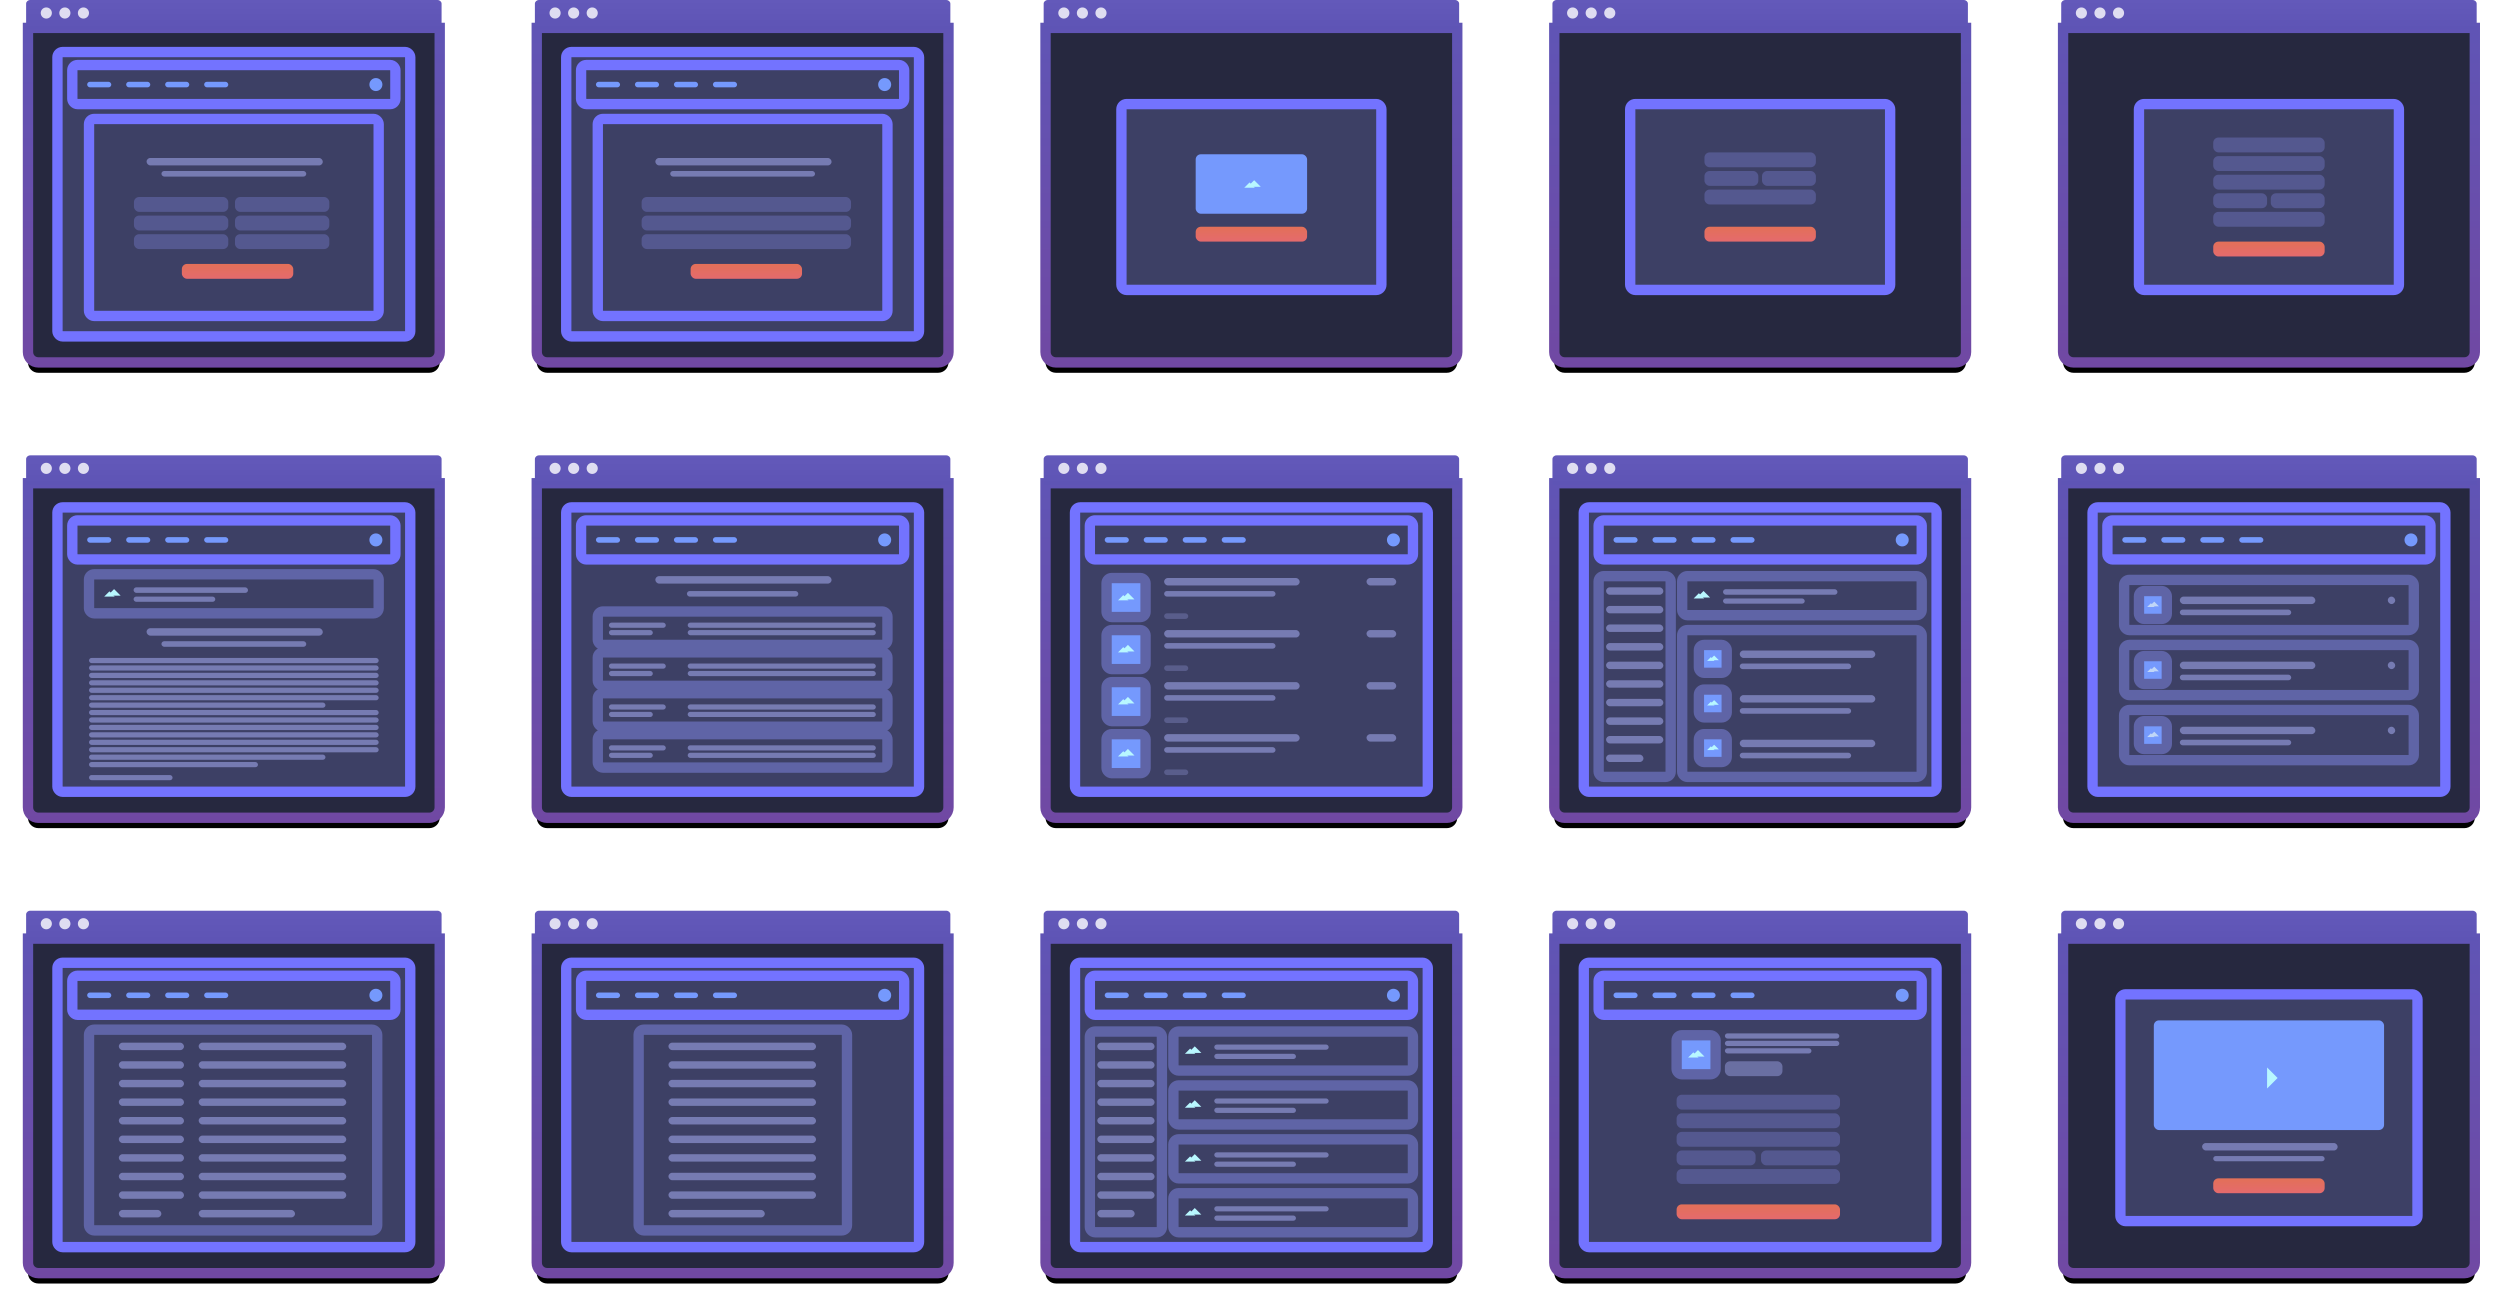 <?xml version="1.0" encoding="UTF-8"?>
<svg width="483px" height="253px" viewBox="0 0 483 253" version="1.1" xmlns="http://www.w3.org/2000/svg" xmlns:xlink="http://www.w3.org/1999/xlink">
    <!-- Generator: Sketch 44.1 (41455) - http://www.bohemiancoding.com/sketch -->
    <title>All Wires</title>
    <desc>Created with Sketch.</desc>
    <defs>
        <linearGradient x1="50%" y1="112.019%" x2="50%" y2="-4.752%" id="linearGradient-1">
            <stop stop-color="#7247A1" offset="0%"></stop>
            <stop stop-color="#5F55B6" offset="100%"></stop>
        </linearGradient>
        <path d="M0.404,5.386 L79.954,5.386 L79.954,68.016 C79.954,69.124 79.06,70.021 77.948,70.021 L2.41,70.021 C1.302,70.021 0.404,69.132 0.404,68.016 L0.404,5.386 Z" id="path-2"></path>
        <filter x="-10.1%" y="-9.3%" width="120.1%" height="124.8%" filterUnits="objectBoundingBox" id="filter-3">
            <feMorphology radius="1" operator="dilate" in="SourceAlpha" result="shadowSpreadOuter1"></feMorphology>
            <feOffset dx="0" dy="2" in="shadowSpreadOuter1" result="shadowOffsetOuter1"></feOffset>
            <feGaussianBlur stdDeviation="2" in="shadowOffsetOuter1" result="shadowBlurOuter1"></feGaussianBlur>
            <feComposite in="shadowBlurOuter1" in2="SourceAlpha" operator="out" result="shadowBlurOuter1"></feComposite>
            <feColorMatrix values="0 0 0 0 0   0 0 0 0 0   0 0 0 0 0  0 0 0 0.05 0" type="matrix" in="shadowBlurOuter1"></feColorMatrix>
        </filter>
        <linearGradient x1="45.755%" y1="134.592%" x2="45.755%" y2="-37.407%" id="linearGradient-4">
            <stop stop-color="#5C52B3" offset="0%"></stop>
            <stop stop-color="#655BBC" offset="100%"></stop>
        </linearGradient>
        <linearGradient x1="50%" y1="0%" x2="50%" y2="100%" id="linearGradient-5">
            <stop stop-color="#E37058" offset="0%"></stop>
            <stop stop-color="#E46A6D" offset="100%"></stop>
        </linearGradient>
        <path d="M0.404,5.386 L79.954,5.386 L79.954,68.016 C79.954,69.124 79.06,70.021 77.948,70.021 L2.41,70.021 C1.302,70.021 0.404,69.132 0.404,68.016 L0.404,5.386 Z" id="path-6"></path>
        <filter x="-10.1%" y="-9.3%" width="120.1%" height="124.8%" filterUnits="objectBoundingBox" id="filter-7">
            <feMorphology radius="1" operator="dilate" in="SourceAlpha" result="shadowSpreadOuter1"></feMorphology>
            <feOffset dx="0" dy="2" in="shadowSpreadOuter1" result="shadowOffsetOuter1"></feOffset>
            <feGaussianBlur stdDeviation="2" in="shadowOffsetOuter1" result="shadowBlurOuter1"></feGaussianBlur>
            <feComposite in="shadowBlurOuter1" in2="SourceAlpha" operator="out" result="shadowBlurOuter1"></feComposite>
            <feColorMatrix values="0 0 0 0 0   0 0 0 0 0   0 0 0 0 0  0 0 0 0.05 0" type="matrix" in="shadowBlurOuter1"></feColorMatrix>
        </filter>
        <path d="M0.404,5.386 L79.954,5.386 L79.954,68.016 C79.954,69.124 79.06,70.021 77.948,70.021 L2.41,70.021 C1.302,70.021 0.404,69.132 0.404,68.016 L0.404,5.386 Z" id="path-8"></path>
        <filter x="-10.1%" y="-9.3%" width="120.1%" height="124.8%" filterUnits="objectBoundingBox" id="filter-9">
            <feMorphology radius="1" operator="dilate" in="SourceAlpha" result="shadowSpreadOuter1"></feMorphology>
            <feOffset dx="0" dy="2" in="shadowSpreadOuter1" result="shadowOffsetOuter1"></feOffset>
            <feGaussianBlur stdDeviation="2" in="shadowOffsetOuter1" result="shadowBlurOuter1"></feGaussianBlur>
            <feComposite in="shadowBlurOuter1" in2="SourceAlpha" operator="out" result="shadowBlurOuter1"></feComposite>
            <feColorMatrix values="0 0 0 0 0   0 0 0 0 0   0 0 0 0 0  0 0 0 0.05 0" type="matrix" in="shadowBlurOuter1"></feColorMatrix>
        </filter>
        <path d="M0.404,5.386 L79.954,5.386 L79.954,68.016 C79.954,69.124 79.06,70.021 77.948,70.021 L2.41,70.021 C1.302,70.021 0.404,69.132 0.404,68.016 L0.404,5.386 Z" id="path-10"></path>
        <filter x="-10.1%" y="-9.3%" width="120.1%" height="124.8%" filterUnits="objectBoundingBox" id="filter-11">
            <feMorphology radius="1" operator="dilate" in="SourceAlpha" result="shadowSpreadOuter1"></feMorphology>
            <feOffset dx="0" dy="2" in="shadowSpreadOuter1" result="shadowOffsetOuter1"></feOffset>
            <feGaussianBlur stdDeviation="2" in="shadowOffsetOuter1" result="shadowBlurOuter1"></feGaussianBlur>
            <feComposite in="shadowBlurOuter1" in2="SourceAlpha" operator="out" result="shadowBlurOuter1"></feComposite>
            <feColorMatrix values="0 0 0 0 0   0 0 0 0 0   0 0 0 0 0  0 0 0 0.05 0" type="matrix" in="shadowBlurOuter1"></feColorMatrix>
        </filter>
        <path d="M0.404,5.386 L79.954,5.386 L79.954,68.016 C79.954,69.124 79.06,70.021 77.948,70.021 L2.41,70.021 C1.302,70.021 0.404,69.132 0.404,68.016 L0.404,5.386 Z" id="path-12"></path>
        <filter x="-10.1%" y="-9.3%" width="120.1%" height="124.8%" filterUnits="objectBoundingBox" id="filter-13">
            <feMorphology radius="1" operator="dilate" in="SourceAlpha" result="shadowSpreadOuter1"></feMorphology>
            <feOffset dx="0" dy="2" in="shadowSpreadOuter1" result="shadowOffsetOuter1"></feOffset>
            <feGaussianBlur stdDeviation="2" in="shadowOffsetOuter1" result="shadowBlurOuter1"></feGaussianBlur>
            <feComposite in="shadowBlurOuter1" in2="SourceAlpha" operator="out" result="shadowBlurOuter1"></feComposite>
            <feColorMatrix values="0 0 0 0 0   0 0 0 0 0   0 0 0 0 0  0 0 0 0.05 0" type="matrix" in="shadowBlurOuter1"></feColorMatrix>
        </filter>
        <path d="M0.404,5.386 L79.954,5.386 L79.954,68.016 C79.954,69.124 79.06,70.021 77.948,70.021 L2.41,70.021 C1.302,70.021 0.404,69.132 0.404,68.016 L0.404,5.386 Z" id="path-14"></path>
        <filter x="-10.1%" y="-9.3%" width="120.1%" height="124.8%" filterUnits="objectBoundingBox" id="filter-15">
            <feMorphology radius="1" operator="dilate" in="SourceAlpha" result="shadowSpreadOuter1"></feMorphology>
            <feOffset dx="0" dy="2" in="shadowSpreadOuter1" result="shadowOffsetOuter1"></feOffset>
            <feGaussianBlur stdDeviation="2" in="shadowOffsetOuter1" result="shadowBlurOuter1"></feGaussianBlur>
            <feComposite in="shadowBlurOuter1" in2="SourceAlpha" operator="out" result="shadowBlurOuter1"></feComposite>
            <feColorMatrix values="0 0 0 0 0   0 0 0 0 0   0 0 0 0 0  0 0 0 0.05 0" type="matrix" in="shadowBlurOuter1"></feColorMatrix>
        </filter>
        <path d="M0.404,5.386 L79.954,5.386 L79.954,68.016 C79.954,69.124 79.06,70.021 77.948,70.021 L2.41,70.021 C1.302,70.021 0.404,69.132 0.404,68.016 L0.404,5.386 Z" id="path-16"></path>
        <filter x="-10.1%" y="-9.3%" width="120.1%" height="124.8%" filterUnits="objectBoundingBox" id="filter-17">
            <feMorphology radius="1" operator="dilate" in="SourceAlpha" result="shadowSpreadOuter1"></feMorphology>
            <feOffset dx="0" dy="2" in="shadowSpreadOuter1" result="shadowOffsetOuter1"></feOffset>
            <feGaussianBlur stdDeviation="2" in="shadowOffsetOuter1" result="shadowBlurOuter1"></feGaussianBlur>
            <feComposite in="shadowBlurOuter1" in2="SourceAlpha" operator="out" result="shadowBlurOuter1"></feComposite>
            <feColorMatrix values="0 0 0 0 0   0 0 0 0 0   0 0 0 0 0  0 0 0 0.05 0" type="matrix" in="shadowBlurOuter1"></feColorMatrix>
        </filter>
        <path d="M0.404,5.386 L79.954,5.386 L79.954,68.016 C79.954,69.124 79.06,70.021 77.948,70.021 L2.41,70.021 C1.302,70.021 0.404,69.132 0.404,68.016 L0.404,5.386 Z" id="path-18"></path>
        <filter x="-10.1%" y="-9.3%" width="120.1%" height="124.8%" filterUnits="objectBoundingBox" id="filter-19">
            <feMorphology radius="1" operator="dilate" in="SourceAlpha" result="shadowSpreadOuter1"></feMorphology>
            <feOffset dx="0" dy="2" in="shadowSpreadOuter1" result="shadowOffsetOuter1"></feOffset>
            <feGaussianBlur stdDeviation="2" in="shadowOffsetOuter1" result="shadowBlurOuter1"></feGaussianBlur>
            <feComposite in="shadowBlurOuter1" in2="SourceAlpha" operator="out" result="shadowBlurOuter1"></feComposite>
            <feColorMatrix values="0 0 0 0 0   0 0 0 0 0   0 0 0 0 0  0 0 0 0.05 0" type="matrix" in="shadowBlurOuter1"></feColorMatrix>
        </filter>
        <path d="M0.404,5.386 L79.954,5.386 L79.954,68.016 C79.954,69.124 79.06,70.021 77.948,70.021 L2.41,70.021 C1.302,70.021 0.404,69.132 0.404,68.016 L0.404,5.386 Z" id="path-20"></path>
        <filter x="-10.1%" y="-9.3%" width="120.1%" height="124.8%" filterUnits="objectBoundingBox" id="filter-21">
            <feMorphology radius="1" operator="dilate" in="SourceAlpha" result="shadowSpreadOuter1"></feMorphology>
            <feOffset dx="0" dy="2" in="shadowSpreadOuter1" result="shadowOffsetOuter1"></feOffset>
            <feGaussianBlur stdDeviation="2" in="shadowOffsetOuter1" result="shadowBlurOuter1"></feGaussianBlur>
            <feComposite in="shadowBlurOuter1" in2="SourceAlpha" operator="out" result="shadowBlurOuter1"></feComposite>
            <feColorMatrix values="0 0 0 0 0   0 0 0 0 0   0 0 0 0 0  0 0 0 0.05 0" type="matrix" in="shadowBlurOuter1"></feColorMatrix>
        </filter>
        <path d="M0.404,5.386 L79.954,5.386 L79.954,68.016 C79.954,69.124 79.06,70.021 77.948,70.021 L2.41,70.021 C1.302,70.021 0.404,69.132 0.404,68.016 L0.404,5.386 Z" id="path-22"></path>
        <filter x="-10.1%" y="-9.3%" width="120.1%" height="124.8%" filterUnits="objectBoundingBox" id="filter-23">
            <feMorphology radius="1" operator="dilate" in="SourceAlpha" result="shadowSpreadOuter1"></feMorphology>
            <feOffset dx="0" dy="2" in="shadowSpreadOuter1" result="shadowOffsetOuter1"></feOffset>
            <feGaussianBlur stdDeviation="2" in="shadowOffsetOuter1" result="shadowBlurOuter1"></feGaussianBlur>
            <feComposite in="shadowBlurOuter1" in2="SourceAlpha" operator="out" result="shadowBlurOuter1"></feComposite>
            <feColorMatrix values="0 0 0 0 0   0 0 0 0 0   0 0 0 0 0  0 0 0 0.05 0" type="matrix" in="shadowBlurOuter1"></feColorMatrix>
        </filter>
        <path d="M0.404,5.386 L79.954,5.386 L79.954,68.016 C79.954,69.124 79.06,70.021 77.948,70.021 L2.41,70.021 C1.302,70.021 0.404,69.132 0.404,68.016 L0.404,5.386 Z" id="path-24"></path>
        <filter x="-10.1%" y="-9.3%" width="120.1%" height="124.8%" filterUnits="objectBoundingBox" id="filter-25">
            <feMorphology radius="1" operator="dilate" in="SourceAlpha" result="shadowSpreadOuter1"></feMorphology>
            <feOffset dx="0" dy="2" in="shadowSpreadOuter1" result="shadowOffsetOuter1"></feOffset>
            <feGaussianBlur stdDeviation="2" in="shadowOffsetOuter1" result="shadowBlurOuter1"></feGaussianBlur>
            <feComposite in="shadowBlurOuter1" in2="SourceAlpha" operator="out" result="shadowBlurOuter1"></feComposite>
            <feColorMatrix values="0 0 0 0 0   0 0 0 0 0   0 0 0 0 0  0 0 0 0.05 0" type="matrix" in="shadowBlurOuter1"></feColorMatrix>
        </filter>
        <path d="M0.404,5.386 L79.954,5.386 L79.954,68.016 C79.954,69.124 79.06,70.021 77.948,70.021 L2.41,70.021 C1.302,70.021 0.404,69.132 0.404,68.016 L0.404,5.386 Z" id="path-26"></path>
        <filter x="-10.1%" y="-9.3%" width="120.1%" height="124.8%" filterUnits="objectBoundingBox" id="filter-27">
            <feMorphology radius="1" operator="dilate" in="SourceAlpha" result="shadowSpreadOuter1"></feMorphology>
            <feOffset dx="0" dy="2" in="shadowSpreadOuter1" result="shadowOffsetOuter1"></feOffset>
            <feGaussianBlur stdDeviation="2" in="shadowOffsetOuter1" result="shadowBlurOuter1"></feGaussianBlur>
            <feComposite in="shadowBlurOuter1" in2="SourceAlpha" operator="out" result="shadowBlurOuter1"></feComposite>
            <feColorMatrix values="0 0 0 0 0   0 0 0 0 0   0 0 0 0 0  0 0 0 0.05 0" type="matrix" in="shadowBlurOuter1"></feColorMatrix>
        </filter>
        <path d="M0.404,5.386 L79.954,5.386 L79.954,68.016 C79.954,69.124 79.06,70.021 77.948,70.021 L2.41,70.021 C1.302,70.021 0.404,69.132 0.404,68.016 L0.404,5.386 Z" id="path-28"></path>
        <filter x="-10.1%" y="-9.3%" width="120.1%" height="124.8%" filterUnits="objectBoundingBox" id="filter-29">
            <feMorphology radius="1" operator="dilate" in="SourceAlpha" result="shadowSpreadOuter1"></feMorphology>
            <feOffset dx="0" dy="2" in="shadowSpreadOuter1" result="shadowOffsetOuter1"></feOffset>
            <feGaussianBlur stdDeviation="2" in="shadowOffsetOuter1" result="shadowBlurOuter1"></feGaussianBlur>
            <feComposite in="shadowBlurOuter1" in2="SourceAlpha" operator="out" result="shadowBlurOuter1"></feComposite>
            <feColorMatrix values="0 0 0 0 0   0 0 0 0 0   0 0 0 0 0  0 0 0 0.05 0" type="matrix" in="shadowBlurOuter1"></feColorMatrix>
        </filter>
        <path d="M0.404,5.386 L79.954,5.386 L79.954,68.016 C79.954,69.124 79.06,70.021 77.948,70.021 L2.41,70.021 C1.302,70.021 0.404,69.132 0.404,68.016 L0.404,5.386 Z" id="path-30"></path>
        <filter x="-10.1%" y="-9.3%" width="120.1%" height="124.8%" filterUnits="objectBoundingBox" id="filter-31">
            <feMorphology radius="1" operator="dilate" in="SourceAlpha" result="shadowSpreadOuter1"></feMorphology>
            <feOffset dx="0" dy="2" in="shadowSpreadOuter1" result="shadowOffsetOuter1"></feOffset>
            <feGaussianBlur stdDeviation="2" in="shadowOffsetOuter1" result="shadowBlurOuter1"></feGaussianBlur>
            <feComposite in="shadowBlurOuter1" in2="SourceAlpha" operator="out" result="shadowBlurOuter1"></feComposite>
            <feColorMatrix values="0 0 0 0 0   0 0 0 0 0   0 0 0 0 0  0 0 0 0.05 0" type="matrix" in="shadowBlurOuter1"></feColorMatrix>
        </filter>
        <path d="M0.404,5.386 L79.954,5.386 L79.954,68.016 C79.954,69.124 79.06,70.021 77.948,70.021 L2.41,70.021 C1.302,70.021 0.404,69.132 0.404,68.016 L0.404,5.386 Z" id="path-32"></path>
        <filter x="-10.1%" y="-9.3%" width="120.1%" height="124.8%" filterUnits="objectBoundingBox" id="filter-33">
            <feMorphology radius="1" operator="dilate" in="SourceAlpha" result="shadowSpreadOuter1"></feMorphology>
            <feOffset dx="0" dy="2" in="shadowSpreadOuter1" result="shadowOffsetOuter1"></feOffset>
            <feGaussianBlur stdDeviation="2" in="shadowOffsetOuter1" result="shadowBlurOuter1"></feGaussianBlur>
            <feComposite in="shadowBlurOuter1" in2="SourceAlpha" operator="out" result="shadowBlurOuter1"></feComposite>
            <feColorMatrix values="0 0 0 0 0   0 0 0 0 0   0 0 0 0 0  0 0 0 0.05 0" type="matrix" in="shadowBlurOuter1"></feColorMatrix>
        </filter>
    </defs>
    <g id="Page-1" stroke="none" stroke-width="1" fill="none" fill-rule="evenodd">
        <g id="All-Wires" transform="translate(5, 0)">
            <g id="Group-15" transform="translate(393.181, 175.951)">
                <g id="1-Registration">
                    <g id="browser">
                        <g id="Rectangle-1">
                            <use fill="black" fill-opacity="1" filter="url(#filter-3)" xlink:href="#path-2"></use>
                            <use stroke="url(#linearGradient-1)" stroke-width="2" fill="#26283F" fill-rule="evenodd" xlink:href="#path-2"></use>
                        </g>
                        <path d="M0.046,5.745 L14.761,5.745 L80.314,5.745 L80.314,0.716 C80.314,0.321 79.956,0 79.513,0 L0.846,0 C0.404,0 0.046,0.321 0.046,0.716 L0.046,5.745" id="Rectangle-1-Copy" fill="url(#linearGradient-4)"></path>
                        <g id="Group" opacity="0.8" transform="translate(2.87, 1.436)" fill="#FFFFFF">
                            <path d="M1.076,2.155 C1.671,2.155 2.152,1.672 2.152,1.077 C2.152,0.482 1.671,0 1.076,0 C0.482,0 0,0.482 0,1.077 C0,1.672 0.482,2.155 1.076,2.155 Z" id="Oval-3-Copy"></path>
                            <path d="M4.664,2.155 C5.258,2.155 5.74,1.672 5.74,1.077 C5.74,0.482 5.258,0 4.664,0 C4.069,0 3.587,0.482 3.587,1.077 C3.587,1.672 4.069,2.155 4.664,2.155 Z" id="Oval-3-Copy-2"></path>
                            <path d="M8.251,2.155 C8.845,2.155 9.327,1.672 9.327,1.077 C9.327,0.482 8.845,0 8.251,0 C7.657,0 7.175,0.482 7.175,1.077 C7.175,1.672 7.657,2.155 8.251,2.155 Z" id="Oval-3-Copy-3"></path>
                        </g>
                    </g>
                    <rect id="Rectangle-7" stroke="#7373FF" stroke-width="2" fill="#3D4065" x="11.48" y="16.159" width="57.399" height="43.808" rx="1"></rect>
                    <g id="Group-3" transform="translate(17.937, 21.186)">
                        <rect id="Rectangle-474-Copy-2" fill="#7599FD" x="0" y="0" width="44.484" height="21.186" rx="1"></rect>
                        <polygon id="Rectangle-2" fill="#B8F7FF" transform="translate(21.883, 11.132) rotate(-315) translate(-21.883, -11.132) " points="20.448 9.695 23.318 9.695 23.318 12.568"></polygon>
                        <g id="Group-5" transform="translate(9.327, 23.7)" fill="#767BB2">
                            <rect id="Rectangle-474-Copy" x="2.152" y="2.514" width="21.524" height="1" rx="0.5"></rect>
                            <rect id="Rectangle-474-Copy-2" x="0" y="0" width="26.188" height="1.436" rx="0.718"></rect>
                        </g>
                        <rect id="Rectangle-478" fill="url(#linearGradient-5)" x="11.48" y="30.522" width="21.524" height="2.873" rx="1"></rect>
                    </g>
                </g>
            </g>
            <g id="Group-14" transform="translate(294.885, 175.951)">
                <g id="1-Registration">
                    <g id="browser">
                        <g id="Rectangle-1">
                            <use fill="black" fill-opacity="1" filter="url(#filter-7)" xlink:href="#path-6"></use>
                            <use stroke="url(#linearGradient-1)" stroke-width="2" fill="#26283F" fill-rule="evenodd" xlink:href="#path-6"></use>
                        </g>
                        <path d="M0.046,5.745 L14.761,5.745 L80.314,5.745 L80.314,0.716 C80.314,0.321 79.956,0 79.513,0 L0.846,0 C0.404,0 0.046,0.321 0.046,0.716 L0.046,5.745" id="Rectangle-1-Copy" fill="url(#linearGradient-4)"></path>
                        <g id="Group" opacity="0.8" transform="translate(2.87, 1.436)" fill="#FFFFFF">
                            <path d="M1.076,2.155 C1.671,2.155 2.152,1.672 2.152,1.077 C2.152,0.482 1.671,0 1.076,0 C0.482,0 0,0.482 0,1.077 C0,1.672 0.482,2.155 1.076,2.155 Z" id="Oval-3-Copy"></path>
                            <path d="M4.664,2.155 C5.258,2.155 5.74,1.672 5.74,1.077 C5.74,0.482 5.258,0 4.664,0 C4.069,0 3.587,0.482 3.587,1.077 C3.587,1.672 4.069,2.155 4.664,2.155 Z" id="Oval-3-Copy-2"></path>
                            <path d="M8.251,2.155 C8.845,2.155 9.327,1.672 9.327,1.077 C9.327,0.482 8.845,0 8.251,0 C7.657,0 7.175,0.482 7.175,1.077 C7.175,1.672 7.657,2.155 8.251,2.155 Z" id="Oval-3-Copy-3"></path>
                        </g>
                    </g>
                    <rect id="Rectangle-7" stroke="#7373FF" stroke-width="2" fill="#3D4065" x="6.099" y="10.054" width="68.161" height="54.94" rx="1"></rect>
                    <g id="Group-24" transform="translate(24.036, 35.549)">
                        <rect id="Rectangle-474" fill="#54588F" x="0" y="7.182" width="31.569" height="2.873" rx="1"></rect>
                        <rect id="Rectangle-474-Copy" fill="#54588F" x="0" y="3.591" width="31.569" height="2.873" rx="1"></rect>
                        <rect id="Rectangle-474-Copy-2" fill="#54588F" x="0" y="0" width="31.569" height="2.873" rx="1"></rect>
                        <rect id="Rectangle-475" fill="#54588F" x="0" y="10.773" width="15.258" height="2.873" rx="1"></rect>
                        <rect id="Rectangle-475" fill="#54588F" x="16.311" y="10.773" width="15.258" height="2.873" rx="1"></rect>
                        <rect id="Rectangle-476" fill="#54588F" x="0" y="14.363" width="31.569" height="2.873" rx="1"></rect>
                        <rect id="Rectangle-478" fill="url(#linearGradient-5)" x="0" y="21.186" width="31.569" height="2.873" rx="1"></rect>
                    </g>
                    <g id="Group-22" transform="translate(24.036, 23.7)">
                        <g id="Group-21" transform="translate(0, 0.359)">
                            <rect id="Rectangle-3" stroke="#5F64A6" stroke-width="2" fill="#7599FD" x="0" y="0" width="7.534" height="7.541" rx="1"></rect>
                            <g id="Group-6-Copy-11" transform="translate(2.152, 2.514)" fill="#B8F7FF">
                                <polygon id="Rectangle-2" transform="translate(1.076, 1.795) rotate(-45) translate(-1.076, -1.795) " points="0.359 1.077 1.794 1.077 1.794 2.514"></polygon>
                                <polygon id="Rectangle-2-Copy" transform="translate(1.973, 1.616) rotate(-45) translate(-1.973, -1.616) " points="1.076 0.718 2.87 0.718 2.87 2.514"></polygon>
                            </g>
                        </g>
                        <rect id="Rectangle-474-Copy-3" fill="#767BB2" x="9.327" y="0" width="22.107" height="1" rx="0.5"></rect>
                        <rect id="Rectangle-474-Copy-4" fill="#767BB2" x="9.327" y="1.436" width="22.107" height="1" rx="0.5"></rect>
                        <rect id="Rectangle-474-Copy-47" fill="#767BB2" x="9.327" y="2.873" width="16.725" height="1" rx="0.5"></rect>
                        <rect id="Rectangle-478" fill="#767BB2" opacity="0.8" x="9.327" y="5.386" width="11.121" height="2.873" rx="1"></rect>
                    </g>
                    <rect id="Rectangle-3-Copy-16" stroke="#7373FF" stroke-width="2" fill="#3D4065" x="8.969" y="12.568" width="62.421" height="7.541" rx="1"></rect>
                    <rect id="Rectangle" fill="#7599FD" x="11.838" y="15.8" width="4.664" height="1.077" rx="0.539"></rect>
                    <rect id="Rectangle-Copy" fill="#7599FD" x="19.372" y="15.8" width="4.664" height="1.077" rx="0.539"></rect>
                    <rect id="Rectangle-Copy-2" fill="#7599FD" x="26.906" y="15.8" width="4.664" height="1.077" rx="0.539"></rect>
                    <rect id="Rectangle-Copy-3" fill="#7599FD" x="34.439" y="15.8" width="4.664" height="1.077" rx="0.539"></rect>
                    <ellipse id="Oval" fill="#7599FD" cx="67.623" cy="16.338" rx="1.256" ry="1.257"></ellipse>
                </g>
            </g>
            <g id="Group-13" transform="translate(196.59, 175.951)">
                <g id="Group-2-Copy-10">
                    <g id="1-Registration">
                        <g id="browser">
                            <g id="Rectangle-1">
                                <use fill="black" fill-opacity="1" filter="url(#filter-9)" xlink:href="#path-8"></use>
                                <use stroke="url(#linearGradient-1)" stroke-width="2" fill="#26283F" fill-rule="evenodd" xlink:href="#path-8"></use>
                            </g>
                            <path d="M0.046,5.745 L14.761,5.745 L80.314,5.745 L80.314,0.716 C80.314,0.321 79.956,0 79.513,0 L0.846,0 C0.404,0 0.046,0.321 0.046,0.716 L0.046,5.745" id="Rectangle-1-Copy" fill="url(#linearGradient-4)"></path>
                            <g id="Group" opacity="0.8" transform="translate(2.87, 1.436)" fill="#FFFFFF">
                                <path d="M1.076,2.155 C1.671,2.155 2.152,1.672 2.152,1.077 C2.152,0.482 1.671,0 1.076,0 C0.482,0 0,0.482 0,1.077 C0,1.672 0.482,2.155 1.076,2.155 Z" id="Oval-3-Copy"></path>
                                <path d="M4.664,2.155 C5.258,2.155 5.74,1.672 5.74,1.077 C5.74,0.482 5.258,0 4.664,0 C4.069,0 3.587,0.482 3.587,1.077 C3.587,1.672 4.069,2.155 4.664,2.155 Z" id="Oval-3-Copy-2"></path>
                                <path d="M8.251,2.155 C8.845,2.155 9.327,1.672 9.327,1.077 C9.327,0.482 8.845,0 8.251,0 C7.657,0 7.175,0.482 7.175,1.077 C7.175,1.672 7.657,2.155 8.251,2.155 Z" id="Oval-3-Copy-3"></path>
                            </g>
                        </g>
                        <rect id="Rectangle-7" stroke="#7373FF" stroke-width="2" fill="#3D4065" x="6.099" y="10.054" width="68.161" height="54.94" rx="1"></rect>
                        <rect id="Rectangle-3-Copy-16" stroke="#7373FF" stroke-width="2" fill="#3D4065" x="8.969" y="12.568" width="62.421" height="7.541" rx="1"></rect>
                        <rect id="Rectangle" fill="#7599FD" x="11.838" y="15.8" width="4.664" height="1.077" rx="0.539"></rect>
                        <rect id="Rectangle-Copy" fill="#7599FD" x="19.372" y="15.8" width="4.664" height="1.077" rx="0.539"></rect>
                        <rect id="Rectangle-Copy-2" fill="#7599FD" x="26.906" y="15.8" width="4.664" height="1.077" rx="0.539"></rect>
                        <rect id="Rectangle-Copy-3" fill="#7599FD" x="34.439" y="15.8" width="4.664" height="1.077" rx="0.539"></rect>
                        <ellipse id="Oval" fill="#7599FD" cx="67.623" cy="16.338" rx="1.256" ry="1.257"></ellipse>
                        <g id="Group-9" transform="translate(8.969, 23.34)">
                            <rect id="Rectangle-3-Copy-17" stroke="#5F64A6" stroke-width="2" fill="#3D4065" x="0" y="0" width="13.92" height="38.781" rx="1"></rect>
                            <rect id="Rectangle-474-Copy-2" fill="#767BB2" x="1.44" y="2.155" width="11.061" height="1.436" rx="0.718"></rect>
                            <rect id="Rectangle-474-Copy-26" fill="#767BB2" x="1.44" y="5.745" width="11.061" height="1.436" rx="0.718"></rect>
                            <rect id="Rectangle-474-Copy-27" fill="#767BB2" x="1.44" y="9.336" width="11.061" height="1.436" rx="0.718"></rect>
                            <rect id="Rectangle-474-Copy-28" fill="#767BB2" x="1.44" y="12.927" width="11.061" height="1.436" rx="0.718"></rect>
                            <rect id="Rectangle-474-Copy-29" fill="#767BB2" x="1.44" y="16.518" width="11.061" height="1.436" rx="0.718"></rect>
                            <rect id="Rectangle-474-Copy-30" fill="#767BB2" x="1.44" y="20.109" width="11.061" height="1.436" rx="0.718"></rect>
                            <rect id="Rectangle-474-Copy-31" fill="#767BB2" x="1.44" y="23.7" width="11.061" height="1.436" rx="0.718"></rect>
                            <rect id="Rectangle-474-Copy-32" fill="#767BB2" x="1.44" y="27.29" width="11.061" height="1.436" rx="0.718"></rect>
                            <rect id="Rectangle-474-Copy-33" fill="#767BB2" x="1.44" y="30.881" width="11.061" height="1.436" rx="0.718"></rect>
                            <rect id="Rectangle-474-Copy-34" fill="#767BB2" x="1.44" y="34.472" width="7.221" height="1.436" rx="0.718"></rect>
                        </g>
                        <g id="Group-10" transform="translate(25.112, 23.34)">
                            <rect id="Rectangle-3-Copy-18" stroke="#5F64A6" stroke-width="2" fill="#3D4065" x="0" y="0" width="46.278" height="7.541" rx="1"></rect>
                            <rect id="Rectangle-474-Copy-3" fill="#767BB2" x="7.892" y="2.514" width="22.107" height="1" rx="0.5"></rect>
                            <rect id="Rectangle-474-Copy-4" fill="#767BB2" x="7.892" y="4.309" width="15.785" height="1" rx="0.5"></rect>
                            <g id="Group-6-Copy-16" transform="translate(2.152, 2.514)" fill="#B8F7FF">
                                <polygon id="Rectangle-2" transform="translate(1.076, 1.795) rotate(-45) translate(-1.076, -1.795) " points="0.359 1.077 1.794 1.077 1.794 2.514"></polygon>
                                <polygon id="Rectangle-2-Copy" transform="translate(1.973, 1.616) rotate(-45) translate(-1.973, -1.616) " points="1.076 0.718 2.87 0.718 2.87 2.514"></polygon>
                            </g>
                        </g>
                        <g id="Group-10-Copy-4" transform="translate(25.112, 33.754)">
                            <rect id="Rectangle-3-Copy-18" stroke="#5F64A6" stroke-width="2" fill="#3D4065" x="0" y="0" width="46.278" height="7.541" rx="1"></rect>
                            <rect id="Rectangle-474-Copy-3" fill="#767BB2" x="7.892" y="2.514" width="22.107" height="1" rx="0.5"></rect>
                            <rect id="Rectangle-474-Copy-4" fill="#767BB2" x="7.892" y="4.309" width="15.785" height="1" rx="0.5"></rect>
                            <g id="Group-6-Copy-16" transform="translate(2.152, 2.514)" fill="#B8F7FF">
                                <polygon id="Rectangle-2" transform="translate(1.076, 1.795) rotate(-45) translate(-1.076, -1.795) " points="0.359 1.077 1.794 1.077 1.794 2.514"></polygon>
                                <polygon id="Rectangle-2-Copy" transform="translate(1.973, 1.616) rotate(-45) translate(-1.973, -1.616) " points="1.076 0.718 2.87 0.718 2.87 2.514"></polygon>
                            </g>
                        </g>
                        <g id="Group-10-Copy-5" transform="translate(25.112, 44.167)">
                            <rect id="Rectangle-3-Copy-18" stroke="#5F64A6" stroke-width="2" fill="#3D4065" x="0" y="0" width="46.278" height="7.541" rx="1"></rect>
                            <rect id="Rectangle-474-Copy-3" fill="#767BB2" x="7.892" y="2.514" width="22.107" height="1" rx="0.5"></rect>
                            <rect id="Rectangle-474-Copy-4" fill="#767BB2" x="7.892" y="4.309" width="15.785" height="1" rx="0.5"></rect>
                            <g id="Group-6-Copy-16" transform="translate(2.152, 2.514)" fill="#B8F7FF">
                                <polygon id="Rectangle-2" transform="translate(1.076, 1.795) rotate(-45) translate(-1.076, -1.795) " points="0.359 1.077 1.794 1.077 1.794 2.514"></polygon>
                                <polygon id="Rectangle-2-Copy" transform="translate(1.973, 1.616) rotate(-45) translate(-1.973, -1.616) " points="1.076 0.718 2.87 0.718 2.87 2.514"></polygon>
                            </g>
                        </g>
                        <g id="Group-10-Copy-6" transform="translate(25.112, 54.581)">
                            <rect id="Rectangle-3-Copy-18" stroke="#5F64A6" stroke-width="2" fill="#3D4065" x="0" y="0" width="46.278" height="7.541" rx="1"></rect>
                            <rect id="Rectangle-474-Copy-3" fill="#767BB2" x="7.892" y="2.514" width="22.107" height="1" rx="0.5"></rect>
                            <rect id="Rectangle-474-Copy-4" fill="#767BB2" x="7.892" y="4.309" width="15.785" height="1" rx="0.5"></rect>
                            <g id="Group-6-Copy-16" transform="translate(2.152, 2.514)" fill="#B8F7FF">
                                <polygon id="Rectangle-2" transform="translate(1.076, 1.795) rotate(-45) translate(-1.076, -1.795) " points="0.359 1.077 1.794 1.077 1.794 2.514"></polygon>
                                <polygon id="Rectangle-2-Copy" transform="translate(1.973, 1.616) rotate(-45) translate(-1.973, -1.616) " points="1.076 0.718 2.87 0.718 2.87 2.514"></polygon>
                            </g>
                        </g>
                    </g>
                </g>
            </g>
            <g id="Group-12" transform="translate(98.295, 175.951)">
                <g id="Group-29">
                    <g id="browser">
                        <g id="Rectangle-1">
                            <use fill="black" fill-opacity="1" filter="url(#filter-11)" xlink:href="#path-10"></use>
                            <use stroke="url(#linearGradient-1)" stroke-width="2" fill="#26283F" fill-rule="evenodd" xlink:href="#path-10"></use>
                        </g>
                        <path d="M0.046,5.745 L14.761,5.745 L80.314,5.745 L80.314,0.716 C80.314,0.321 79.956,0 79.513,0 L0.846,0 C0.404,0 0.046,0.321 0.046,0.716 L0.046,5.745" id="Rectangle-1-Copy" fill="url(#linearGradient-4)"></path>
                        <g id="Group" opacity="0.8" transform="translate(2.87, 1.436)" fill="#FFFFFF">
                            <path d="M1.076,2.155 C1.671,2.155 2.152,1.672 2.152,1.077 C2.152,0.482 1.671,0 1.076,0 C0.482,0 0,0.482 0,1.077 C0,1.672 0.482,2.155 1.076,2.155 Z" id="Oval-3-Copy"></path>
                            <path d="M4.664,2.155 C5.258,2.155 5.74,1.672 5.74,1.077 C5.74,0.482 5.258,0 4.664,0 C4.069,0 3.587,0.482 3.587,1.077 C3.587,1.672 4.069,2.155 4.664,2.155 Z" id="Oval-3-Copy-2"></path>
                            <path d="M8.251,2.155 C8.845,2.155 9.327,1.672 9.327,1.077 C9.327,0.482 8.845,0 8.251,0 C7.657,0 7.175,0.482 7.175,1.077 C7.175,1.672 7.657,2.155 8.251,2.155 Z" id="Oval-3-Copy-3"></path>
                        </g>
                    </g>
                    <rect id="Rectangle-7" stroke="#7373FF" stroke-width="2" fill="#3D4065" x="6.099" y="10.054" width="68.161" height="54.94" rx="1"></rect>
                    <g id="Group-13" transform="translate(20.09, 22.981)">
                        <rect id="Rectangle-3-Copy-17" stroke="#5F64A6" stroke-width="2" fill="#3D4065" x="0" y="0" width="40.252" height="38.781" rx="1"></rect>
                        <g id="Group-16" transform="translate(5.74, 2.514)" fill="#767BB2">
                            <rect id="Rectangle-474-Copy-19" x="0.02" y="0" width="28.513" height="1.436" rx="0.718"></rect>
                            <rect id="Rectangle-474-Copy-45" x="0.02" y="3.591" width="28.513" height="1.436" rx="0.718"></rect>
                            <rect id="Rectangle-474-Copy-44" x="0.02" y="7.182" width="28.513" height="1.436" rx="0.718"></rect>
                            <rect id="Rectangle-474-Copy-43" x="0.02" y="10.773" width="28.513" height="1.436" rx="0.718"></rect>
                            <rect id="Rectangle-474-Copy-42" x="0.02" y="14.363" width="28.513" height="1.436" rx="0.718"></rect>
                            <rect id="Rectangle-474-Copy-41" x="0.02" y="17.954" width="28.513" height="1.436" rx="0.718"></rect>
                            <rect id="Rectangle-474-Copy-40" x="0.02" y="21.545" width="28.513" height="1.436" rx="0.718"></rect>
                            <rect id="Rectangle-474-Copy-39" x="0.02" y="25.136" width="28.513" height="1.436" rx="0.718"></rect>
                            <rect id="Rectangle-474-Copy-38" x="0.02" y="28.727" width="28.513" height="1.436" rx="0.718"></rect>
                            <rect id="Rectangle-474-Copy-37" x="0.02" y="32.318" width="18.616" height="1.436" rx="0.718"></rect>
                        </g>
                    </g>
                    <rect id="Rectangle-3-Copy-16" stroke="#7373FF" stroke-width="2" fill="#3D4065" x="8.969" y="12.568" width="62.421" height="7.541" rx="1"></rect>
                    <rect id="Rectangle" fill="#7599FD" x="11.838" y="15.8" width="4.664" height="1.077" rx="0.539"></rect>
                    <rect id="Rectangle-Copy" fill="#7599FD" x="19.372" y="15.8" width="4.664" height="1.077" rx="0.539"></rect>
                    <rect id="Rectangle-Copy-2" fill="#7599FD" x="26.906" y="15.8" width="4.664" height="1.077" rx="0.539"></rect>
                    <rect id="Rectangle-Copy-3" fill="#7599FD" x="34.439" y="15.8" width="4.664" height="1.077" rx="0.539"></rect>
                    <ellipse id="Oval" fill="#7599FD" cx="67.623" cy="16.338" rx="1.256" ry="1.257"></ellipse>
                </g>
            </g>
            <g id="Group-11" transform="translate(0, 175.951)">
                <g id="Group-29">
                    <g id="browser">
                        <g id="Rectangle-1">
                            <use fill="black" fill-opacity="1" filter="url(#filter-13)" xlink:href="#path-12"></use>
                            <use stroke="url(#linearGradient-1)" stroke-width="2" fill="#26283F" fill-rule="evenodd" xlink:href="#path-12"></use>
                        </g>
                        <path d="M0.046,5.745 L14.761,5.745 L80.314,5.745 L80.314,0.716 C80.314,0.321 79.956,0 79.513,0 L0.846,0 C0.404,0 0.046,0.321 0.046,0.716 L0.046,5.745" id="Rectangle-1-Copy" fill="url(#linearGradient-4)"></path>
                        <g id="Group" opacity="0.8" transform="translate(2.87, 1.436)" fill="#FFFFFF">
                            <path d="M1.076,2.155 C1.671,2.155 2.152,1.672 2.152,1.077 C2.152,0.482 1.671,0 1.076,0 C0.482,0 0,0.482 0,1.077 C0,1.672 0.482,2.155 1.076,2.155 Z" id="Oval-3-Copy"></path>
                            <path d="M4.664,2.155 C5.258,2.155 5.74,1.672 5.74,1.077 C5.74,0.482 5.258,0 4.664,0 C4.069,0 3.587,0.482 3.587,1.077 C3.587,1.672 4.069,2.155 4.664,2.155 Z" id="Oval-3-Copy-2"></path>
                            <path d="M8.251,2.155 C8.845,2.155 9.327,1.672 9.327,1.077 C9.327,0.482 8.845,0 8.251,0 C7.657,0 7.175,0.482 7.175,1.077 C7.175,1.672 7.657,2.155 8.251,2.155 Z" id="Oval-3-Copy-3"></path>
                        </g>
                    </g>
                    <rect id="Rectangle-7" stroke="#7373FF" stroke-width="2" fill="#3D4065" x="6.099" y="10.054" width="68.161" height="54.94" rx="1"></rect>
                    <g id="Group-13" transform="translate(12.197, 22.981)">
                        <rect id="Rectangle-3-Copy-17" stroke="#5F64A6" stroke-width="2" fill="#3D4065" x="0" y="0" width="55.678" height="38.781" rx="1"></rect>
                        <g id="Group-15" transform="translate(5.74, 2.514)" fill="#767BB2">
                            <rect id="Rectangle-474-Copy-2" x="0.02" y="0" width="12.589" height="1.436" rx="0.718"></rect>
                            <rect id="Rectangle-474-Copy-26" x="0.02" y="3.591" width="12.589" height="1.436" rx="0.718"></rect>
                            <rect id="Rectangle-474-Copy-27" x="0.02" y="7.182" width="12.589" height="1.436" rx="0.718"></rect>
                            <rect id="Rectangle-474-Copy-28" x="0.02" y="10.773" width="12.589" height="1.436" rx="0.718"></rect>
                            <rect id="Rectangle-474-Copy-29" x="0.02" y="14.363" width="12.589" height="1.436" rx="0.718"></rect>
                            <rect id="Rectangle-474-Copy-30" x="0.02" y="17.954" width="12.589" height="1.436" rx="0.718"></rect>
                            <rect id="Rectangle-474-Copy-31" x="0.02" y="21.545" width="12.589" height="1.436" rx="0.718"></rect>
                            <rect id="Rectangle-474-Copy-32" x="0.02" y="25.136" width="12.589" height="1.436" rx="0.718"></rect>
                            <rect id="Rectangle-474-Copy-33" x="0.02" y="28.727" width="12.589" height="1.436" rx="0.718"></rect>
                            <rect id="Rectangle-474-Copy-34" x="0.02" y="32.318" width="8.219" height="1.436" rx="0.718"></rect>
                            <rect id="Rectangle-474-Copy-19" x="15.446" y="0" width="28.513" height="1.436" rx="0.718"></rect>
                            <rect id="Rectangle-474-Copy-45" x="15.446" y="3.591" width="28.513" height="1.436" rx="0.718"></rect>
                            <rect id="Rectangle-474-Copy-44" x="15.446" y="7.182" width="28.513" height="1.436" rx="0.718"></rect>
                            <rect id="Rectangle-474-Copy-43" x="15.446" y="10.773" width="28.513" height="1.436" rx="0.718"></rect>
                            <rect id="Rectangle-474-Copy-42" x="15.446" y="14.363" width="28.513" height="1.436" rx="0.718"></rect>
                            <rect id="Rectangle-474-Copy-41" x="15.446" y="17.954" width="28.513" height="1.436" rx="0.718"></rect>
                            <rect id="Rectangle-474-Copy-40" x="15.446" y="21.545" width="28.513" height="1.436" rx="0.718"></rect>
                            <rect id="Rectangle-474-Copy-39" x="15.446" y="25.136" width="28.513" height="1.436" rx="0.718"></rect>
                            <rect id="Rectangle-474-Copy-38" x="15.446" y="28.727" width="28.513" height="1.436" rx="0.718"></rect>
                            <rect id="Rectangle-474-Copy-37" x="15.446" y="32.318" width="18.616" height="1.436" rx="0.718"></rect>
                        </g>
                    </g>
                    <rect id="Rectangle-3-Copy-16" stroke="#7373FF" stroke-width="2" fill="#3D4065" x="8.969" y="12.568" width="62.421" height="7.541" rx="1"></rect>
                    <rect id="Rectangle" fill="#7599FD" x="11.838" y="15.8" width="4.664" height="1.077" rx="0.539"></rect>
                    <rect id="Rectangle-Copy" fill="#7599FD" x="19.372" y="15.8" width="4.664" height="1.077" rx="0.539"></rect>
                    <rect id="Rectangle-Copy-2" fill="#7599FD" x="26.906" y="15.8" width="4.664" height="1.077" rx="0.539"></rect>
                    <rect id="Rectangle-Copy-3" fill="#7599FD" x="34.439" y="15.8" width="4.664" height="1.077" rx="0.539"></rect>
                    <ellipse id="Oval" fill="#7599FD" cx="67.623" cy="16.338" rx="1.256" ry="1.257"></ellipse>
                </g>
            </g>
            <g id="Group-10" transform="translate(393.181, 87.975)">
                <g id="Group-29">
                    <g id="browser">
                        <g id="Rectangle-1">
                            <use fill="black" fill-opacity="1" filter="url(#filter-15)" xlink:href="#path-14"></use>
                            <use stroke="url(#linearGradient-1)" stroke-width="2" fill="#26283F" fill-rule="evenodd" xlink:href="#path-14"></use>
                        </g>
                        <path d="M0.046,5.745 L14.761,5.745 L80.314,5.745 L80.314,0.716 C80.314,0.321 79.956,0 79.513,0 L0.846,0 C0.404,0 0.046,0.321 0.046,0.716 L0.046,5.745" id="Rectangle-1-Copy" fill="url(#linearGradient-4)"></path>
                        <g id="Group" opacity="0.8" transform="translate(2.87, 1.436)" fill="#FFFFFF">
                            <path d="M1.076,2.155 C1.671,2.155 2.152,1.672 2.152,1.077 C2.152,0.482 1.671,0 1.076,0 C0.482,0 0,0.482 0,1.077 C0,1.672 0.482,2.155 1.076,2.155 Z" id="Oval-3-Copy"></path>
                            <path d="M4.664,2.155 C5.258,2.155 5.74,1.672 5.74,1.077 C5.74,0.482 5.258,0 4.664,0 C4.069,0 3.587,0.482 3.587,1.077 C3.587,1.672 4.069,2.155 4.664,2.155 Z" id="Oval-3-Copy-2"></path>
                            <path d="M8.251,2.155 C8.845,2.155 9.327,1.672 9.327,1.077 C9.327,0.482 8.845,0 8.251,0 C7.657,0 7.175,0.482 7.175,1.077 C7.175,1.672 7.657,2.155 8.251,2.155 Z" id="Oval-3-Copy-3"></path>
                        </g>
                    </g>
                    <rect id="Rectangle-7" stroke="#7373FF" stroke-width="2" fill="#3D4065" x="6.099" y="10.054" width="68.161" height="54.94" rx="1"></rect>
                    <g id="Group-7" transform="translate(12.197, 24.059)">
                        <g id="Group-14">
                            <rect id="Rectangle-3-Copy-3" stroke="#5F64A6" stroke-width="2" fill="#3D4065" x="0" y="0" width="55.964" height="9.695" rx="1"></rect>
                            <rect id="Rectangle-474-Copy" fill="#767BB2" x="10.762" y="5.745" width="21.524" height="1.077" rx="0.539"></rect>
                            <rect id="Rectangle-474-Copy-2" fill="#767BB2" x="10.762" y="3.232" width="26.188" height="1.436" rx="0.718"></rect>
                            <rect id="Rectangle-474-Copy-36" fill="#767BB2" x="50.941" y="3.232" width="1.435" height="1.436" rx="0.717"></rect>
                            <g id="Group-12" transform="translate(2.87, 2.155)">
                                <rect id="Rectangle-3-Copy-2" stroke="#5F64A6" stroke-width="2" fill="#7599FD" x="0" y="0" width="5.381" height="5.386" rx="1"></rect>
                                <g id="Group-6-Copy-15" transform="translate(1.537, 1.795)" fill="#C0D6F7">
                                    <polygon id="Rectangle-2" transform="translate(0.769, 1.283) rotate(-45) translate(-0.769, -1.283) " points="0.256 0.77 1.281 0.77 1.281 1.795"></polygon>
                                    <polygon id="Rectangle-2-Copy" transform="translate(1.409, 1.154) rotate(-45) translate(-1.409, -1.154) " points="0.769 0.513 2.05 0.513 2.05 1.795"></polygon>
                                </g>
                            </g>
                        </g>
                        <g id="Group-14-Copy-2" transform="translate(0, 12.568)">
                            <rect id="Rectangle-3-Copy-3" stroke="#5F64A6" stroke-width="2" fill="#3D4065" x="0" y="0" width="55.964" height="9.695" rx="1"></rect>
                            <rect id="Rectangle-474-Copy" fill="#767BB2" x="10.762" y="5.745" width="21.524" height="1.077" rx="0.539"></rect>
                            <rect id="Rectangle-474-Copy-2" fill="#767BB2" x="10.762" y="3.232" width="26.188" height="1.436" rx="0.718"></rect>
                            <rect id="Rectangle-474-Copy-36" fill="#767BB2" x="50.941" y="3.232" width="1.435" height="1.436" rx="0.717"></rect>
                            <g id="Group-12" transform="translate(2.87, 2.155)">
                                <rect id="Rectangle-3-Copy-2" stroke="#5F64A6" stroke-width="2" fill="#7599FD" x="0" y="0" width="5.381" height="5.386" rx="1"></rect>
                                <g id="Group-6-Copy-15" transform="translate(1.537, 1.795)" fill="#C0D6F7">
                                    <polygon id="Rectangle-2" transform="translate(0.769, 1.283) rotate(-45) translate(-0.769, -1.283) " points="0.256 0.77 1.281 0.77 1.281 1.795"></polygon>
                                    <polygon id="Rectangle-2-Copy" transform="translate(1.409, 1.154) rotate(-45) translate(-1.409, -1.154) " points="0.769 0.513 2.05 0.513 2.05 1.795"></polygon>
                                </g>
                            </g>
                        </g>
                        <g id="Group-14-Copy-3" transform="translate(0, 25.136)">
                            <rect id="Rectangle-3-Copy-3" stroke="#5F64A6" stroke-width="2" fill="#3D4065" x="0" y="0" width="55.964" height="9.695" rx="1"></rect>
                            <rect id="Rectangle-474-Copy" fill="#767BB2" x="10.762" y="5.745" width="21.524" height="1.077" rx="0.539"></rect>
                            <rect id="Rectangle-474-Copy-2" fill="#767BB2" x="10.762" y="3.232" width="26.188" height="1.436" rx="0.718"></rect>
                            <rect id="Rectangle-474-Copy-36" fill="#767BB2" x="50.941" y="3.232" width="1.435" height="1.436" rx="0.717"></rect>
                            <g id="Group-12" transform="translate(2.87, 2.155)">
                                <rect id="Rectangle-3-Copy-2" stroke="#5F64A6" stroke-width="2" fill="#7599FD" x="0" y="0" width="5.381" height="5.386" rx="1"></rect>
                                <g id="Group-6-Copy-15" transform="translate(1.537, 1.795)" fill="#C0D6F7">
                                    <polygon id="Rectangle-2" transform="translate(0.769, 1.283) rotate(-45) translate(-0.769, -1.283) " points="0.256 0.77 1.281 0.77 1.281 1.795"></polygon>
                                    <polygon id="Rectangle-2-Copy" transform="translate(1.409, 1.154) rotate(-45) translate(-1.409, -1.154) " points="0.769 0.513 2.05 0.513 2.05 1.795"></polygon>
                                </g>
                            </g>
                        </g>
                    </g>
                    <rect id="Rectangle-3-Copy-16" stroke="#7373FF" stroke-width="2" fill="#3D4065" x="8.969" y="12.568" width="62.421" height="7.541" rx="1"></rect>
                    <rect id="Rectangle" fill="#7599FD" x="11.838" y="15.8" width="4.664" height="1.077" rx="0.539"></rect>
                    <rect id="Rectangle-Copy" fill="#7599FD" x="19.372" y="15.8" width="4.664" height="1.077" rx="0.539"></rect>
                    <rect id="Rectangle-Copy-2" fill="#7599FD" x="26.906" y="15.8" width="4.664" height="1.077" rx="0.539"></rect>
                    <rect id="Rectangle-Copy-3" fill="#7599FD" x="34.439" y="15.8" width="4.664" height="1.077" rx="0.539"></rect>
                    <ellipse id="Oval" fill="#7599FD" cx="67.623" cy="16.338" rx="1.256" ry="1.257"></ellipse>
                </g>
            </g>
            <g id="Group-9" transform="translate(294.885, 87.975)">
                <g id="Group-29">
                    <g id="browser">
                        <g id="Rectangle-1">
                            <use fill="black" fill-opacity="1" filter="url(#filter-17)" xlink:href="#path-16"></use>
                            <use stroke="url(#linearGradient-1)" stroke-width="2" fill="#26283F" fill-rule="evenodd" xlink:href="#path-16"></use>
                        </g>
                        <path d="M0.046,5.745 L14.761,5.745 L80.314,5.745 L80.314,0.716 C80.314,0.321 79.956,0 79.513,0 L0.846,0 C0.404,0 0.046,0.321 0.046,0.716 L0.046,5.745" id="Rectangle-1-Copy" fill="url(#linearGradient-4)"></path>
                        <g id="Group" opacity="0.8" transform="translate(2.87, 1.436)" fill="#FFFFFF">
                            <path d="M1.076,2.155 C1.671,2.155 2.152,1.672 2.152,1.077 C2.152,0.482 1.671,0 1.076,0 C0.482,0 0,0.482 0,1.077 C0,1.672 0.482,2.155 1.076,2.155 Z" id="Oval-3-Copy"></path>
                            <path d="M4.664,2.155 C5.258,2.155 5.74,1.672 5.74,1.077 C5.74,0.482 5.258,0 4.664,0 C4.069,0 3.587,0.482 3.587,1.077 C3.587,1.672 4.069,2.155 4.664,2.155 Z" id="Oval-3-Copy-2"></path>
                            <path d="M8.251,2.155 C8.845,2.155 9.327,1.672 9.327,1.077 C9.327,0.482 8.845,0 8.251,0 C7.657,0 7.175,0.482 7.175,1.077 C7.175,1.672 7.657,2.155 8.251,2.155 Z" id="Oval-3-Copy-3"></path>
                        </g>
                    </g>
                    <rect id="Rectangle-7" stroke="#7373FF" stroke-width="2" fill="#3D4065" x="6.099" y="10.054" width="68.161" height="54.94" rx="1"></rect>
                    <rect id="Rectangle-3-Copy-16" stroke="#7373FF" stroke-width="2" fill="#3D4065" x="8.969" y="12.568" width="62.421" height="7.541" rx="1"></rect>
                    <rect id="Rectangle" fill="#7599FD" x="11.838" y="15.8" width="4.664" height="1.077" rx="0.539"></rect>
                    <rect id="Rectangle-Copy" fill="#7599FD" x="19.372" y="15.8" width="4.664" height="1.077" rx="0.539"></rect>
                    <rect id="Rectangle-Copy-2" fill="#7599FD" x="26.906" y="15.8" width="4.664" height="1.077" rx="0.539"></rect>
                    <rect id="Rectangle-Copy-3" fill="#7599FD" x="34.439" y="15.8" width="4.664" height="1.077" rx="0.539"></rect>
                    <ellipse id="Oval" fill="#7599FD" cx="67.623" cy="16.338" rx="1.256" ry="1.257"></ellipse>
                    <g id="Group-9" transform="translate(8.969, 23.34)">
                        <rect id="Rectangle-3-Copy-17" stroke="#5F64A6" stroke-width="2" fill="#3D4065" x="0" y="0" width="13.92" height="38.781" rx="1"></rect>
                        <rect id="Rectangle-474-Copy-2" fill="#767BB2" x="1.44" y="2.155" width="11.061" height="1.436" rx="0.718"></rect>
                        <rect id="Rectangle-474-Copy-26" fill="#767BB2" x="1.44" y="5.745" width="11.061" height="1.436" rx="0.718"></rect>
                        <rect id="Rectangle-474-Copy-27" fill="#767BB2" x="1.44" y="9.336" width="11.061" height="1.436" rx="0.718"></rect>
                        <rect id="Rectangle-474-Copy-28" fill="#767BB2" x="1.44" y="12.927" width="11.061" height="1.436" rx="0.718"></rect>
                        <rect id="Rectangle-474-Copy-29" fill="#767BB2" x="1.44" y="16.518" width="11.061" height="1.436" rx="0.718"></rect>
                        <rect id="Rectangle-474-Copy-30" fill="#767BB2" x="1.44" y="20.109" width="11.061" height="1.436" rx="0.718"></rect>
                        <rect id="Rectangle-474-Copy-31" fill="#767BB2" x="1.44" y="23.7" width="11.061" height="1.436" rx="0.718"></rect>
                        <rect id="Rectangle-474-Copy-32" fill="#767BB2" x="1.44" y="27.29" width="11.061" height="1.436" rx="0.718"></rect>
                        <rect id="Rectangle-474-Copy-33" fill="#767BB2" x="1.44" y="30.881" width="11.061" height="1.436" rx="0.718"></rect>
                        <rect id="Rectangle-474-Copy-34" fill="#767BB2" x="1.44" y="34.472" width="7.221" height="1.436" rx="0.718"></rect>
                    </g>
                    <g id="Group-10" transform="translate(25.112, 23.34)">
                        <rect id="Rectangle-3-Copy-18" stroke="#5F64A6" stroke-width="2" fill="#3D4065" x="0" y="0" width="46.278" height="7.541" rx="1"></rect>
                        <rect id="Rectangle-474-Copy-3" fill="#767BB2" x="7.892" y="2.514" width="22.107" height="1.077" rx="0.539"></rect>
                        <rect id="Rectangle-474-Copy-4" fill="#767BB2" x="7.892" y="4.309" width="15.785" height="1" rx="0.5"></rect>
                        <g id="Group-6-Copy-16" transform="translate(2.152, 2.514)" fill="#B8F7FF">
                            <polygon id="Rectangle-2" transform="translate(1.076, 1.795) rotate(-45) translate(-1.076, -1.795) " points="0.359 1.077 1.794 1.077 1.794 2.514"></polygon>
                            <polygon id="Rectangle-2-Copy" transform="translate(1.973, 1.616) rotate(-45) translate(-1.973, -1.616) " points="1.076 0.718 2.87 0.718 2.87 2.514"></polygon>
                        </g>
                    </g>
                    <g id="Group-10-Copy-4" transform="translate(25.112, 33.754)">
                        <rect id="Rectangle-3-Copy-18" stroke="#5F64A6" stroke-width="2" fill="#3D4065" x="0" y="0" width="46.278" height="28.368" rx="1"></rect>
                        <g id="Group-30" transform="translate(3.229, 2.873)">
                            <g id="Group-28">
                                <rect id="Rectangle-474-Copy" fill="#767BB2" x="7.892" y="3.591" width="21.524" height="1.077" rx="0.539"></rect>
                                <rect id="Rectangle-474-Copy-2" fill="#767BB2" x="7.892" y="1.077" width="26.188" height="1.436" rx="0.718"></rect>
                                <g id="Group-12">
                                    <rect id="Rectangle-3-Copy-2" stroke="#5F64A6" stroke-width="2" fill="#7599FD" x="0" y="0" width="5.381" height="5.386" rx="1"></rect>
                                    <g id="Group-6-Copy-15" transform="translate(1.537, 1.795)" fill="#B8F7FF">
                                        <polygon id="Rectangle-2" transform="translate(0.769, 1.283) rotate(-45) translate(-0.769, -1.283) " points="0.256 0.77 1.281 0.77 1.281 1.795"></polygon>
                                        <polygon id="Rectangle-2-Copy" transform="translate(1.409, 1.154) rotate(-45) translate(-1.409, -1.154) " points="0.769 0.513 2.05 0.513 2.05 1.795"></polygon>
                                    </g>
                                </g>
                            </g>
                            <g id="Group-28-Copy" transform="translate(0, 8.618)">
                                <rect id="Rectangle-474-Copy" fill="#767BB2" x="7.892" y="3.591" width="21.524" height="1.077" rx="0.539"></rect>
                                <rect id="Rectangle-474-Copy-2" fill="#767BB2" x="7.892" y="1.077" width="26.188" height="1.436" rx="0.718"></rect>
                                <g id="Group-12">
                                    <rect id="Rectangle-3-Copy-2" stroke="#5F64A6" stroke-width="2" fill="#7599FD" x="0" y="0" width="5.381" height="5.386" rx="1"></rect>
                                    <g id="Group-6-Copy-15" transform="translate(1.537, 1.795)" fill="#B8F7FF">
                                        <polygon id="Rectangle-2" transform="translate(0.769, 1.283) rotate(-45) translate(-0.769, -1.283) " points="0.256 0.77 1.281 0.77 1.281 1.795"></polygon>
                                        <polygon id="Rectangle-2-Copy" transform="translate(1.409, 1.154) rotate(-45) translate(-1.409, -1.154) " points="0.769 0.513 2.05 0.513 2.05 1.795"></polygon>
                                    </g>
                                </g>
                            </g>
                            <g id="Group-28-Copy-2" transform="translate(0, 17.236)">
                                <rect id="Rectangle-474-Copy" fill="#767BB2" x="7.892" y="3.591" width="21.524" height="1.077" rx="0.539"></rect>
                                <rect id="Rectangle-474-Copy-2" fill="#767BB2" x="7.892" y="1.077" width="26.188" height="1.436" rx="0.718"></rect>
                                <g id="Group-12">
                                    <rect id="Rectangle-3-Copy-2" stroke="#5F64A6" stroke-width="2" fill="#7599FD" x="0" y="0" width="5.381" height="5.386" rx="1"></rect>
                                    <g id="Group-6-Copy-15" transform="translate(1.537, 1.795)" fill="#B8F7FF">
                                        <polygon id="Rectangle-2" transform="translate(0.769, 1.283) rotate(-45) translate(-0.769, -1.283) " points="0.256 0.77 1.281 0.77 1.281 1.795"></polygon>
                                        <polygon id="Rectangle-2-Copy" transform="translate(1.409, 1.154) rotate(-45) translate(-1.409, -1.154) " points="0.769 0.513 2.05 0.513 2.05 1.795"></polygon>
                                    </g>
                                </g>
                            </g>
                        </g>
                    </g>
                </g>
            </g>
            <g id="Group-8" transform="translate(196.59, 87.975)">
                <g id="Group-29">
                    <g id="browser">
                        <g id="Rectangle-1">
                            <use fill="black" fill-opacity="1" filter="url(#filter-19)" xlink:href="#path-18"></use>
                            <use stroke="url(#linearGradient-1)" stroke-width="2" fill="#26283F" fill-rule="evenodd" xlink:href="#path-18"></use>
                        </g>
                        <path d="M0.046,5.745 L14.761,5.745 L80.314,5.745 L80.314,0.716 C80.314,0.321 79.956,0 79.513,0 L0.846,0 C0.404,0 0.046,0.321 0.046,0.716 L0.046,5.745" id="Rectangle-1-Copy" fill="url(#linearGradient-4)"></path>
                        <g id="Group" opacity="0.8" transform="translate(2.87, 1.436)" fill="#FFFFFF">
                            <path d="M1.076,2.155 C1.671,2.155 2.152,1.672 2.152,1.077 C2.152,0.482 1.671,0 1.076,0 C0.482,0 0,0.482 0,1.077 C0,1.672 0.482,2.155 1.076,2.155 Z" id="Oval-3-Copy"></path>
                            <path d="M4.664,2.155 C5.258,2.155 5.74,1.672 5.74,1.077 C5.74,0.482 5.258,0 4.664,0 C4.069,0 3.587,0.482 3.587,1.077 C3.587,1.672 4.069,2.155 4.664,2.155 Z" id="Oval-3-Copy-2"></path>
                            <path d="M8.251,2.155 C8.845,2.155 9.327,1.672 9.327,1.077 C9.327,0.482 8.845,0 8.251,0 C7.657,0 7.175,0.482 7.175,1.077 C7.175,1.672 7.657,2.155 8.251,2.155 Z" id="Oval-3-Copy-3"></path>
                        </g>
                    </g>
                    <rect id="Rectangle-7" stroke="#7373FF" stroke-width="2" fill="#3D4065" x="6.099" y="10.054" width="68.161" height="54.94" rx="1"></rect>
                    <g id="Group-14" transform="translate(12.197, 23.7)">
                        <g id="Group-4">
                            <rect id="Rectangle-474-Copy" fill="#767BB2" x="11.121" y="2.514" width="21.524" height="1.077" rx="0.539"></rect>
                            <rect id="Rectangle-474-Copy-35" fill="#767BB2" opacity="0.5" x="11.121" y="6.823" width="4.664" height="1.077" rx="0.539"></rect>
                            <rect id="Rectangle-474-Copy-2" fill="#767BB2" x="11.121" y="0" width="26.188" height="1.436" rx="0.718"></rect>
                            <rect id="Rectangle-474-Copy-36" fill="#767BB2" x="50.224" y="0" width="5.74" height="1.436" rx="0.718"></rect>
                            <g id="Group-12">
                                <rect id="Rectangle-3-Copy-2" stroke="#5F64A6" stroke-width="2" fill="#7599FD" x="0" y="0" width="7.534" height="7.541" rx="1"></rect>
                                <g id="Group-6-Copy-15" transform="translate(2.152, 2.514)" fill="#B8F7FF">
                                    <polygon id="Rectangle-2" transform="translate(1.076, 1.795) rotate(-45) translate(-1.076, -1.795) " points="0.359 1.077 1.794 1.077 1.794 2.514"></polygon>
                                    <polygon id="Rectangle-2-Copy" transform="translate(1.973, 1.616) rotate(-45) translate(-1.973, -1.616) " points="1.076 0.718 2.87 0.718 2.87 2.514"></polygon>
                                </g>
                            </g>
                        </g>
                    </g>
                    <g id="Group-14-Copy-2" transform="translate(12.197, 33.754)">
                        <g id="Group-4">
                            <rect id="Rectangle-474-Copy" fill="#767BB2" x="11.121" y="2.514" width="21.524" height="1.077" rx="0.539"></rect>
                            <rect id="Rectangle-474-Copy-35" fill="#767BB2" opacity="0.5" x="11.121" y="6.823" width="4.664" height="1.077" rx="0.539"></rect>
                            <rect id="Rectangle-474-Copy-2" fill="#767BB2" x="11.121" y="0" width="26.188" height="1.436" rx="0.718"></rect>
                            <rect id="Rectangle-474-Copy-36" fill="#767BB2" x="50.224" y="0" width="5.74" height="1.436" rx="0.718"></rect>
                            <g id="Group-12">
                                <rect id="Rectangle-3-Copy-2" stroke="#5F64A6" stroke-width="2" fill="#7599FD" x="0" y="0" width="7.534" height="7.541" rx="1"></rect>
                                <g id="Group-6-Copy-15" transform="translate(2.152, 2.514)" fill="#B8F7FF">
                                    <polygon id="Rectangle-2" transform="translate(1.076, 1.795) rotate(-45) translate(-1.076, -1.795) " points="0.359 1.077 1.794 1.077 1.794 2.514"></polygon>
                                    <polygon id="Rectangle-2-Copy" transform="translate(1.973, 1.616) rotate(-45) translate(-1.973, -1.616) " points="1.076 0.718 2.87 0.718 2.87 2.514"></polygon>
                                </g>
                            </g>
                        </g>
                    </g>
                    <g id="Group-14-Copy-3" transform="translate(12.197, 43.808)">
                        <g id="Group-4">
                            <rect id="Rectangle-474-Copy" fill="#767BB2" x="11.121" y="2.514" width="21.524" height="1.077" rx="0.539"></rect>
                            <rect id="Rectangle-474-Copy-35" fill="#767BB2" opacity="0.5" x="11.121" y="6.823" width="4.664" height="1.077" rx="0.539"></rect>
                            <rect id="Rectangle-474-Copy-2" fill="#767BB2" x="11.121" y="0" width="26.188" height="1.436" rx="0.718"></rect>
                            <rect id="Rectangle-474-Copy-36" fill="#767BB2" x="50.224" y="0" width="5.74" height="1.436" rx="0.718"></rect>
                            <g id="Group-12">
                                <rect id="Rectangle-3-Copy-2" stroke="#5F64A6" stroke-width="2" fill="#7599FD" x="0" y="0" width="7.534" height="7.541" rx="1"></rect>
                                <g id="Group-6-Copy-15" transform="translate(2.152, 2.514)" fill="#B8F7FF">
                                    <polygon id="Rectangle-2" transform="translate(1.076, 1.795) rotate(-45) translate(-1.076, -1.795) " points="0.359 1.077 1.794 1.077 1.794 2.514"></polygon>
                                    <polygon id="Rectangle-2-Copy" transform="translate(1.973, 1.616) rotate(-45) translate(-1.973, -1.616) " points="1.076 0.718 2.87 0.718 2.87 2.514"></polygon>
                                </g>
                            </g>
                        </g>
                    </g>
                    <g id="Group-14-Copy-4" transform="translate(12.197, 53.863)">
                        <g id="Group-4">
                            <rect id="Rectangle-474-Copy" fill="#767BB2" x="11.121" y="2.514" width="21.524" height="1.077" rx="0.539"></rect>
                            <rect id="Rectangle-474-Copy-35" fill="#767BB2" opacity="0.5" x="11.121" y="6.823" width="4.664" height="1.077" rx="0.539"></rect>
                            <rect id="Rectangle-474-Copy-2" fill="#767BB2" x="11.121" y="0" width="26.188" height="1.436" rx="0.718"></rect>
                            <rect id="Rectangle-474-Copy-36" fill="#767BB2" x="50.224" y="0" width="5.74" height="1.436" rx="0.718"></rect>
                            <g id="Group-12">
                                <rect id="Rectangle-3-Copy-2" stroke="#5F64A6" stroke-width="2" fill="#7599FD" x="0" y="0" width="7.534" height="7.541" rx="1"></rect>
                                <g id="Group-6-Copy-15" transform="translate(2.152, 2.514)" fill="#B8F7FF">
                                    <polygon id="Rectangle-2" transform="translate(1.076, 1.795) rotate(-45) translate(-1.076, -1.795) " points="0.359 1.077 1.794 1.077 1.794 2.514"></polygon>
                                    <polygon id="Rectangle-2-Copy" transform="translate(1.973, 1.616) rotate(-45) translate(-1.973, -1.616) " points="1.076 0.718 2.87 0.718 2.87 2.514"></polygon>
                                </g>
                            </g>
                        </g>
                    </g>
                    <rect id="Rectangle-3-Copy-16" stroke="#7373FF" stroke-width="2" fill="#3D4065" x="8.969" y="12.568" width="62.421" height="7.541" rx="1"></rect>
                    <rect id="Rectangle" fill="#7599FD" x="11.838" y="15.8" width="4.664" height="1.077" rx="0.539"></rect>
                    <rect id="Rectangle-Copy" fill="#7599FD" x="19.372" y="15.8" width="4.664" height="1.077" rx="0.539"></rect>
                    <rect id="Rectangle-Copy-2" fill="#7599FD" x="26.906" y="15.8" width="4.664" height="1.077" rx="0.539"></rect>
                    <rect id="Rectangle-Copy-3" fill="#7599FD" x="34.439" y="15.8" width="4.664" height="1.077" rx="0.539"></rect>
                    <ellipse id="Oval" fill="#7599FD" cx="67.623" cy="16.338" rx="1.256" ry="1.257"></ellipse>
                </g>
            </g>
            <g id="Group-7" transform="translate(98.295, 87.975)">
                <g id="Group-29">
                    <g id="browser">
                        <g id="Rectangle-1">
                            <use fill="black" fill-opacity="1" filter="url(#filter-21)" xlink:href="#path-20"></use>
                            <use stroke="url(#linearGradient-1)" stroke-width="2" fill="#26283F" fill-rule="evenodd" xlink:href="#path-20"></use>
                        </g>
                        <path d="M0.046,5.745 L14.761,5.745 L80.314,5.745 L80.314,0.716 C80.314,0.321 79.956,0 79.513,0 L0.846,0 C0.404,0 0.046,0.321 0.046,0.716 L0.046,5.745" id="Rectangle-1-Copy" fill="url(#linearGradient-4)"></path>
                        <g id="Group" opacity="0.8" transform="translate(2.87, 1.436)" fill="#FFFFFF">
                            <path d="M1.076,2.155 C1.671,2.155 2.152,1.672 2.152,1.077 C2.152,0.482 1.671,0 1.076,0 C0.482,0 0,0.482 0,1.077 C0,1.672 0.482,2.155 1.076,2.155 Z" id="Oval-3-Copy"></path>
                            <path d="M4.664,2.155 C5.258,2.155 5.74,1.672 5.74,1.077 C5.74,0.482 5.258,0 4.664,0 C4.069,0 3.587,0.482 3.587,1.077 C3.587,1.672 4.069,2.155 4.664,2.155 Z" id="Oval-3-Copy-2"></path>
                            <path d="M8.251,2.155 C8.845,2.155 9.327,1.672 9.327,1.077 C9.327,0.482 8.845,0 8.251,0 C7.657,0 7.175,0.482 7.175,1.077 C7.175,1.672 7.657,2.155 8.251,2.155 Z" id="Oval-3-Copy-3"></path>
                        </g>
                    </g>
                    <rect id="Rectangle-7" stroke="#7373FF" stroke-width="2" fill="#3D4065" x="6.099" y="10.054" width="68.161" height="54.94" rx="1"></rect>
                    <g id="Group-5" transform="translate(12.197, 23.34)">
                        <g id="Group-4">
                            <rect id="Rectangle" stroke="#5F64A6" stroke-width="2" fill="#3D4065" x="0" y="6.823" width="55.964" height="6.464" rx="1"></rect>
                            <rect id="Rectangle-474-Copy-3" fill="#767BB2" x="2.152" y="8.977" width="10.988" height="1" rx="0.5"></rect>
                            <rect id="Rectangle-474-Copy-4" fill="#767BB2" x="2.152" y="10.413" width="8.48" height="1" rx="0.5"></rect>
                            <rect id="Rectangle-474-Copy-25" fill="#767BB2" x="17.371" y="8.977" width="36.347" height="1" rx="0.5"></rect>
                            <rect id="Rectangle-474-Copy-24" fill="#767BB2" x="17.371" y="10.413" width="36.347" height="1" rx="0.5"></rect>
                            <g id="Group-6">
                                <g id="Group-4-Copy" transform="translate(0, 14.722)">
                                    <rect id="Rectangle" stroke="#5F64A6" stroke-width="2" fill="#3D4065" x="0" y="0" width="55.964" height="6.464" rx="1"></rect>
                                    <rect id="Rectangle-474-Copy-3" fill="#767BB2" x="2.152" y="2.155" width="10.988" height="1" rx="0.5"></rect>
                                    <rect id="Rectangle-474-Copy-4" fill="#767BB2" x="2.152" y="3.591" width="8.48" height="1" rx="0.5"></rect>
                                    <rect id="Rectangle-474-Copy-25" fill="#767BB2" x="17.371" y="2.155" width="36.347" height="1" rx="0.5"></rect>
                                    <rect id="Rectangle-474-Copy-24" fill="#767BB2" x="17.371" y="3.591" width="36.347" height="1" rx="0.5"></rect>
                                </g>
                                <g id="Group-4-Copy-2" transform="translate(0, 22.622)">
                                    <rect id="Rectangle" stroke="#5F64A6" stroke-width="2" fill="#3D4065" x="0" y="0" width="55.964" height="6.464" rx="1"></rect>
                                    <rect id="Rectangle-474-Copy-3" fill="#767BB2" x="2.152" y="2.155" width="10.988" height="1" rx="0.5"></rect>
                                    <rect id="Rectangle-474-Copy-4" fill="#767BB2" x="2.152" y="3.591" width="8.48" height="1" rx="0.5"></rect>
                                    <rect id="Rectangle-474-Copy-25" fill="#767BB2" x="17.371" y="2.155" width="36.347" height="1" rx="0.5"></rect>
                                    <rect id="Rectangle-474-Copy-24" fill="#767BB2" x="17.371" y="3.591" width="36.347" height="1" rx="0.5"></rect>
                                </g>
                                <g id="Group-4-Copy-3" transform="translate(0, 30.522)">
                                    <rect id="Rectangle" stroke="#5F64A6" stroke-width="2" fill="#3D4065" x="0" y="0" width="55.964" height="6.464" rx="1"></rect>
                                    <rect id="Rectangle-474-Copy-3" fill="#767BB2" x="2.152" y="2.155" width="10.988" height="1" rx="0.5"></rect>
                                    <rect id="Rectangle-474-Copy-4" fill="#767BB2" x="2.152" y="3.591" width="8.48" height="1" rx="0.5"></rect>
                                    <rect id="Rectangle-474-Copy-25" fill="#767BB2" x="17.371" y="2.155" width="36.347" height="1" rx="0.5"></rect>
                                    <rect id="Rectangle-474-Copy-24" fill="#767BB2" x="17.371" y="3.591" width="36.347" height="1" rx="0.5"></rect>
                                </g>
                                <rect id="Rectangle-474-Copy" fill="#767BB2" x="17.22" y="2.873" width="21.524" height="1.077" rx="0.539"></rect>
                                <rect id="Rectangle-474-Copy-2" fill="#767BB2" x="11.121" y="0" width="34.045" height="1.436" rx="0.718"></rect>
                            </g>
                        </g>
                    </g>
                    <rect id="Rectangle-3-Copy-16" stroke="#7373FF" stroke-width="2" fill="#3D4065" x="8.969" y="12.568" width="62.421" height="7.541" rx="1"></rect>
                    <rect id="Rectangle" fill="#7599FD" x="11.838" y="15.8" width="4.664" height="1.077" rx="0.539"></rect>
                    <rect id="Rectangle-Copy" fill="#7599FD" x="19.372" y="15.8" width="4.664" height="1.077" rx="0.539"></rect>
                    <rect id="Rectangle-Copy-2" fill="#7599FD" x="26.906" y="15.8" width="4.664" height="1.077" rx="0.539"></rect>
                    <rect id="Rectangle-Copy-3" fill="#7599FD" x="34.439" y="15.8" width="4.664" height="1.077" rx="0.539"></rect>
                    <ellipse id="Oval" fill="#7599FD" cx="67.623" cy="16.338" rx="1.256" ry="1.257"></ellipse>
                </g>
            </g>
            <g id="Group-6" transform="translate(0, 87.975)">
                <g id="browser">
                    <g id="Rectangle-1">
                        <use fill="black" fill-opacity="1" filter="url(#filter-23)" xlink:href="#path-22"></use>
                        <use stroke="url(#linearGradient-1)" stroke-width="2" fill="#26283F" fill-rule="evenodd" xlink:href="#path-22"></use>
                    </g>
                    <path d="M0.046,5.745 L14.761,5.745 L80.314,5.745 L80.314,0.716 C80.314,0.321 79.956,0 79.513,0 L0.846,0 C0.404,0 0.046,0.321 0.046,0.716 L0.046,5.745" id="Rectangle-1-Copy" fill="url(#linearGradient-4)"></path>
                    <g id="Group" opacity="0.8" transform="translate(2.87, 1.436)" fill="#FFFFFF">
                        <path d="M1.076,2.155 C1.671,2.155 2.152,1.672 2.152,1.077 C2.152,0.482 1.671,0 1.076,0 C0.482,0 0,0.482 0,1.077 C0,1.672 0.482,2.155 1.076,2.155 Z" id="Oval-3-Copy"></path>
                        <path d="M4.664,2.155 C5.258,2.155 5.74,1.672 5.74,1.077 C5.74,0.482 5.258,0 4.664,0 C4.069,0 3.587,0.482 3.587,1.077 C3.587,1.672 4.069,2.155 4.664,2.155 Z" id="Oval-3-Copy-2"></path>
                        <path d="M8.251,2.155 C8.845,2.155 9.327,1.672 9.327,1.077 C9.327,0.482 8.845,0 8.251,0 C7.657,0 7.175,0.482 7.175,1.077 C7.175,1.672 7.657,2.155 8.251,2.155 Z" id="Oval-3-Copy-3"></path>
                    </g>
                </g>
                <rect id="Rectangle-7" stroke="#7373FF" stroke-width="2" fill="#3D4065" x="6.099" y="10.054" width="68.161" height="54.94" rx="1"></rect>
                <g id="Group-2" transform="translate(12.197, 33.395)" fill="#767BB2">
                    <g id="Group-3" transform="translate(0, 5.745)">
                        <rect id="Rectangle-474-Copy-3" x="0" y="0" width="55.964" height="1" rx="0.5"></rect>
                        <rect id="Rectangle-474-Copy-4" x="0" y="1.436" width="55.964" height="1" rx="0.5"></rect>
                        <rect id="Rectangle-474-Copy-5" x="0" y="2.873" width="55.964" height="1" rx="0.5"></rect>
                        <rect id="Rectangle-474-Copy-6" x="0" y="4.309" width="55.964" height="1" rx="0.5"></rect>
                        <rect id="Rectangle-474-Copy-7" x="0" y="5.745" width="55.964" height="1" rx="0.5"></rect>
                        <rect id="Rectangle-474-Copy-8" x="0" y="7.182" width="55.964" height="1" rx="0.5"></rect>
                        <rect id="Rectangle-474-Copy-9" x="0" y="8.618" width="45.683" height="1" rx="0.5"></rect>
                        <rect id="Rectangle-474-Copy-16" x="0" y="10.054" width="55.964" height="1" rx="0.5"></rect>
                        <rect id="Rectangle-474-Copy-15" x="0" y="11.491" width="55.964" height="1" rx="0.5"></rect>
                        <rect id="Rectangle-474-Copy-14" x="0" y="12.927" width="55.964" height="1" rx="0.5"></rect>
                        <rect id="Rectangle-474-Copy-13" x="0" y="14.363" width="55.964" height="1" rx="0.5"></rect>
                        <rect id="Rectangle-474-Copy-12" x="0" y="15.8" width="55.964" height="1" rx="0.5"></rect>
                        <rect id="Rectangle-474-Copy-11" x="0" y="17.236" width="55.964" height="1" rx="0.5"></rect>
                        <rect id="Rectangle-474-Copy-10" x="0" y="18.672" width="45.683" height="1" rx="0.5"></rect>
                        <rect id="Rectangle-474-Copy-23" x="0" y="20.109" width="32.645" height="1" rx="0.5"></rect>
                        <rect id="Rectangle-474-Copy-26" x="0" y="22.622" width="16.143" height="1" rx="0.5"></rect>
                    </g>
                    <g id="Group-9" transform="translate(11.121, 0)">
                        <rect id="Rectangle-474-Copy" x="2.87" y="2.514" width="27.982" height="1.077" rx="0.539"></rect>
                        <rect id="Rectangle-474-Copy-2" x="0" y="0" width="34.045" height="1.436" rx="0.718"></rect>
                    </g>
                </g>
                <g id="Group-10" transform="translate(12.197, 22.981)">
                    <rect id="Rectangle-3-Copy-18" stroke="#5F64A6" stroke-width="2" fill="#3D4065" x="0" y="0" width="55.964" height="7.541" rx="1"></rect>
                    <rect id="Rectangle-474-Copy-3" fill="#767BB2" x="8.61" y="2.514" width="22.107" height="1.077" rx="0.539"></rect>
                    <rect id="Rectangle-474-Copy-4" fill="#767BB2" x="8.61" y="4.309" width="15.785" height="1" rx="0.5"></rect>
                    <g id="Group-6-Copy-16" transform="translate(2.87, 2.514)" fill="#B8F7FF">
                        <polygon id="Rectangle-2" transform="translate(1.076, 1.795) rotate(-45) translate(-1.076, -1.795) " points="0.359 1.077 1.794 1.077 1.794 2.514"></polygon>
                        <polygon id="Rectangle-2-Copy" transform="translate(1.973, 1.616) rotate(-45) translate(-1.973, -1.616) " points="1.076 0.718 2.87 0.718 2.87 2.514"></polygon>
                    </g>
                </g>
                <rect id="Rectangle-3-Copy-16" stroke="#7373FF" stroke-width="2" fill="#3D4065" x="8.969" y="12.568" width="62.421" height="7.541" rx="1"></rect>
                <rect id="Rectangle" fill="#7599FD" x="11.838" y="15.8" width="4.664" height="1.077" rx="0.539"></rect>
                <rect id="Rectangle-Copy" fill="#7599FD" x="19.372" y="15.8" width="4.664" height="1.077" rx="0.539"></rect>
                <rect id="Rectangle-Copy-2" fill="#7599FD" x="26.906" y="15.8" width="4.664" height="1.077" rx="0.539"></rect>
                <rect id="Rectangle-Copy-3" fill="#7599FD" x="34.439" y="15.8" width="4.664" height="1.077" rx="0.539"></rect>
                <ellipse id="Oval" fill="#7599FD" cx="67.623" cy="16.338" rx="1.256" ry="1.257"></ellipse>
            </g>
            <g id="Group-5" transform="translate(393.181, 0)">
                <g id="1-Registration">
                    <g id="browser">
                        <g id="Rectangle-1">
                            <use fill="black" fill-opacity="1" filter="url(#filter-25)" xlink:href="#path-24"></use>
                            <use stroke="url(#linearGradient-1)" stroke-width="2" fill="#26283F" fill-rule="evenodd" xlink:href="#path-24"></use>
                        </g>
                        <path d="M0.046,5.745 L14.761,5.745 L80.314,5.745 L80.314,0.716 C80.314,0.321 79.956,0 79.513,0 L0.846,0 C0.404,0 0.046,0.321 0.046,0.716 L0.046,5.745" id="Rectangle-1-Copy" fill="url(#linearGradient-4)"></path>
                        <g id="Group" opacity="0.8" transform="translate(2.87, 1.436)" fill="#FFFFFF">
                            <path d="M1.076,2.155 C1.671,2.155 2.152,1.672 2.152,1.077 C2.152,0.482 1.671,0 1.076,0 C0.482,0 0,0.482 0,1.077 C0,1.672 0.482,2.155 1.076,2.155 Z" id="Oval-3-Copy"></path>
                            <path d="M4.664,2.155 C5.258,2.155 5.74,1.672 5.74,1.077 C5.74,0.482 5.258,0 4.664,0 C4.069,0 3.587,0.482 3.587,1.077 C3.587,1.672 4.069,2.155 4.664,2.155 Z" id="Oval-3-Copy-2"></path>
                            <path d="M8.251,2.155 C8.845,2.155 9.327,1.672 9.327,1.077 C9.327,0.482 8.845,0 8.251,0 C7.657,0 7.175,0.482 7.175,1.077 C7.175,1.672 7.657,2.155 8.251,2.155 Z" id="Oval-3-Copy-3"></path>
                        </g>
                    </g>
                    <rect id="Rectangle-7" stroke="#7373FF" stroke-width="2" fill="#3D4065" x="15.067" y="20.109" width="50.224" height="35.908" rx="1"></rect>
                    <rect id="Rectangle-474" fill="#54588F" x="29.417" y="33.754" width="21.524" height="2.873" rx="1"></rect>
                    <rect id="Rectangle-474-Copy" fill="#54588F" x="29.417" y="30.163" width="21.524" height="2.873" rx="1"></rect>
                    <rect id="Rectangle-474-Copy-2" fill="#54588F" x="29.417" y="26.572" width="21.524" height="2.873" rx="1"></rect>
                    <rect id="Rectangle-475" fill="#54588F" x="29.417" y="37.345" width="10.404" height="2.873" rx="1"></rect>
                    <rect id="Rectangle-475" fill="#54588F" x="40.538" y="37.345" width="10.404" height="2.873" rx="1"></rect>
                    <rect id="Rectangle-476" fill="#54588F" x="29.417" y="40.936" width="21.524" height="2.873" rx="1"></rect>
                    <rect id="Rectangle-478" fill="url(#linearGradient-5)" x="29.417" y="46.681" width="21.524" height="2.873" rx="1"></rect>
                </g>
            </g>
            <g id="Group-4" transform="translate(294.885, 0)">
                <g id="1-Registration">
                    <g id="browser">
                        <g id="Rectangle-1">
                            <use fill="black" fill-opacity="1" filter="url(#filter-27)" xlink:href="#path-26"></use>
                            <use stroke="url(#linearGradient-1)" stroke-width="2" fill="#26283F" fill-rule="evenodd" xlink:href="#path-26"></use>
                        </g>
                        <path d="M0.046,5.745 L14.761,5.745 L80.314,5.745 L80.314,0.716 C80.314,0.321 79.956,0 79.513,0 L0.846,0 C0.404,0 0.046,0.321 0.046,0.716 L0.046,5.745" id="Rectangle-1-Copy" fill="url(#linearGradient-4)"></path>
                        <g id="Group" opacity="0.8" transform="translate(2.87, 1.436)" fill="#FFFFFF">
                            <path d="M1.076,2.155 C1.671,2.155 2.152,1.672 2.152,1.077 C2.152,0.482 1.671,0 1.076,0 C0.482,0 0,0.482 0,1.077 C0,1.672 0.482,2.155 1.076,2.155 Z" id="Oval-3-Copy"></path>
                            <path d="M4.664,2.155 C5.258,2.155 5.74,1.672 5.74,1.077 C5.74,0.482 5.258,0 4.664,0 C4.069,0 3.587,0.482 3.587,1.077 C3.587,1.672 4.069,2.155 4.664,2.155 Z" id="Oval-3-Copy-2"></path>
                            <path d="M8.251,2.155 C8.845,2.155 9.327,1.672 9.327,1.077 C9.327,0.482 8.845,0 8.251,0 C7.657,0 7.175,0.482 7.175,1.077 C7.175,1.672 7.657,2.155 8.251,2.155 Z" id="Oval-3-Copy-3"></path>
                        </g>
                    </g>
                    <rect id="Rectangle-7" stroke="#7373FF" stroke-width="2" fill="#3D4065" x="15.067" y="20.109" width="50.224" height="35.908" rx="1"></rect>
                    <rect id="Rectangle-474" fill="#54588F" x="29.417" y="29.445" width="21.524" height="2.873" rx="1"></rect>
                    <rect id="Rectangle-475" fill="#54588F" x="29.417" y="33.036" width="10.404" height="2.873" rx="1"></rect>
                    <rect id="Rectangle-475" fill="#54588F" x="40.538" y="33.036" width="10.404" height="2.873" rx="1"></rect>
                    <rect id="Rectangle-476" fill="#54588F" x="29.417" y="36.627" width="21.524" height="2.873" rx="1"></rect>
                    <rect id="Rectangle-478" fill="url(#linearGradient-5)" x="29.417" y="43.808" width="21.524" height="2.873" rx="1"></rect>
                </g>
            </g>
            <g id="Group-3" transform="translate(196.59, 0)">
                <g id="1-Registration">
                    <g id="browser">
                        <g id="Rectangle-1">
                            <use fill="black" fill-opacity="1" filter="url(#filter-29)" xlink:href="#path-28"></use>
                            <use stroke="url(#linearGradient-1)" stroke-width="2" fill="#26283F" fill-rule="evenodd" xlink:href="#path-28"></use>
                        </g>
                        <path d="M0.046,5.745 L14.761,5.745 L80.314,5.745 L80.314,0.716 C80.314,0.321 79.956,0 79.513,0 L0.846,0 C0.404,0 0.046,0.321 0.046,0.716 L0.046,5.745" id="Rectangle-1-Copy" fill="url(#linearGradient-4)"></path>
                        <g id="Group" opacity="0.8" transform="translate(2.87, 1.436)" fill="#FFFFFF">
                            <path d="M1.076,2.155 C1.671,2.155 2.152,1.672 2.152,1.077 C2.152,0.482 1.671,0 1.076,0 C0.482,0 0,0.482 0,1.077 C0,1.672 0.482,2.155 1.076,2.155 Z" id="Oval-3-Copy"></path>
                            <path d="M4.664,2.155 C5.258,2.155 5.74,1.672 5.74,1.077 C5.74,0.482 5.258,0 4.664,0 C4.069,0 3.587,0.482 3.587,1.077 C3.587,1.672 4.069,2.155 4.664,2.155 Z" id="Oval-3-Copy-2"></path>
                            <path d="M8.251,2.155 C8.845,2.155 9.327,1.672 9.327,1.077 C9.327,0.482 8.845,0 8.251,0 C7.657,0 7.175,0.482 7.175,1.077 C7.175,1.672 7.657,2.155 8.251,2.155 Z" id="Oval-3-Copy-3"></path>
                        </g>
                    </g>
                    <rect id="Rectangle-7" stroke="#7373FF" stroke-width="2" fill="#3D4065" x="15.067" y="20.109" width="50.224" height="35.908" rx="1"></rect>
                    <rect id="Rectangle-474-Copy" fill="#7599FD" x="29.417" y="29.804" width="21.524" height="11.491" rx="1"></rect>
                    <g id="Group-6-Copy-15" transform="translate(38.744, 34.472)" fill="#B8F7FF">
                        <polygon id="Rectangle-2" transform="translate(1.076, 1.795) rotate(-45) translate(-1.076, -1.795) " points="0.359 1.077 1.794 1.077 1.794 2.514"></polygon>
                        <polygon id="Rectangle-2-Copy" transform="translate(1.973, 1.616) rotate(-45) translate(-1.973, -1.616) " points="1.076 0.718 2.87 0.718 2.87 2.514"></polygon>
                    </g>
                    <rect id="Rectangle-478" fill="url(#linearGradient-5)" x="29.417" y="43.808" width="21.524" height="2.873" rx="1"></rect>
                </g>
            </g>
            <g id="Group-2" transform="translate(98.295, 0)">
                <g id="Group-29">
                    <g id="browser">
                        <g id="Rectangle-1">
                            <use fill="black" fill-opacity="1" filter="url(#filter-31)" xlink:href="#path-30"></use>
                            <use stroke="url(#linearGradient-1)" stroke-width="2" fill="#26283F" fill-rule="evenodd" xlink:href="#path-30"></use>
                        </g>
                        <path d="M0.046,5.745 L14.761,5.745 L80.314,5.745 L80.314,0.716 C80.314,0.321 79.956,0 79.513,0 L0.846,0 C0.404,0 0.046,0.321 0.046,0.716 L0.046,5.745" id="Rectangle-1-Copy" fill="url(#linearGradient-4)"></path>
                        <g id="Group" opacity="0.8" transform="translate(2.87, 1.436)" fill="#FFFFFF">
                            <path d="M1.076,2.155 C1.671,2.155 2.152,1.672 2.152,1.077 C2.152,0.482 1.671,0 1.076,0 C0.482,0 0,0.482 0,1.077 C0,1.672 0.482,2.155 1.076,2.155 Z" id="Oval-3-Copy"></path>
                            <path d="M4.664,2.155 C5.258,2.155 5.74,1.672 5.74,1.077 C5.74,0.482 5.258,0 4.664,0 C4.069,0 3.587,0.482 3.587,1.077 C3.587,1.672 4.069,2.155 4.664,2.155 Z" id="Oval-3-Copy-2"></path>
                            <path d="M8.251,2.155 C8.845,2.155 9.327,1.672 9.327,1.077 C9.327,0.482 8.845,0 8.251,0 C7.657,0 7.175,0.482 7.175,1.077 C7.175,1.672 7.657,2.155 8.251,2.155 Z" id="Oval-3-Copy-3"></path>
                        </g>
                    </g>
                    <rect id="Rectangle-7" stroke="#7373FF" stroke-width="2" fill="#3D4065" x="6.099" y="10.054" width="68.161" height="54.94" rx="1"></rect>
                    <g id="Group-7" transform="translate(12.197, 22.981)">
                        <g id="Group-14">
                            <rect id="Rectangle-3-Copy-3" stroke="#7373FF" stroke-width="2" fill="#3D4065" x="0" y="0" width="55.964" height="38.063" rx="1"></rect>
                            <g id="Group-11" transform="translate(11.121, 7.541)" fill="#767BB2">
                                <rect id="Rectangle-474-Copy" x="2.87" y="2.514" width="27.982" height="1.077" rx="0.539"></rect>
                                <rect id="Rectangle-474-Copy-2" x="0" y="0" width="34.045" height="1.436" rx="0.718"></rect>
                            </g>
                            <g id="Group-8" transform="translate(8.251, 15.082)">
                                <rect id="Rectangle-474" fill="#54588F" x="0.221" y="3.591" width="40.455" height="2.873" rx="1"></rect>
                                <rect id="Rectangle-474-Copy" fill="#54588F" x="0.221" y="0" width="40.455" height="2.873" rx="1"></rect>
                                <rect id="Rectangle-476" fill="#54588F" x="0.221" y="7.182" width="40.455" height="2.873" rx="1"></rect>
                                <rect id="Rectangle-478" fill="url(#linearGradient-5)" x="9.686" y="12.927" width="21.524" height="2.873" rx="1"></rect>
                            </g>
                        </g>
                    </g>
                    <rect id="Rectangle-3-Copy-16" stroke="#7373FF" stroke-width="2" fill="#3D4065" x="8.969" y="12.568" width="62.421" height="7.541" rx="1"></rect>
                    <rect id="Rectangle" fill="#7599FD" x="11.838" y="15.8" width="4.664" height="1.077" rx="0.539"></rect>
                    <rect id="Rectangle-Copy" fill="#7599FD" x="19.372" y="15.8" width="4.664" height="1.077" rx="0.539"></rect>
                    <rect id="Rectangle-Copy-2" fill="#7599FD" x="26.906" y="15.8" width="4.664" height="1.077" rx="0.539"></rect>
                    <rect id="Rectangle-Copy-3" fill="#7599FD" x="34.439" y="15.8" width="4.664" height="1.077" rx="0.539"></rect>
                    <ellipse id="Oval" fill="#7599FD" cx="67.623" cy="16.338" rx="1.256" ry="1.257"></ellipse>
                </g>
            </g>
            <g id="Group-1">
                <g id="browser">
                    <g id="Rectangle-1">
                        <use fill="black" fill-opacity="1" filter="url(#filter-33)" xlink:href="#path-32"></use>
                        <use stroke="url(#linearGradient-1)" stroke-width="2" fill="#26283F" fill-rule="evenodd" xlink:href="#path-32"></use>
                    </g>
                    <path d="M0.046,5.745 L14.761,5.745 L80.314,5.745 L80.314,0.716 C80.314,0.321 79.956,0 79.513,0 L0.846,0 C0.404,0 0.046,0.321 0.046,0.716 L0.046,5.745" id="Rectangle-1-Copy" fill="url(#linearGradient-4)"></path>
                    <g id="Group" opacity="0.8" transform="translate(2.87, 1.436)" fill="#FFFFFF">
                        <path d="M1.076,2.155 C1.671,2.155 2.152,1.672 2.152,1.077 C2.152,0.482 1.671,0 1.076,0 C0.482,0 0,0.482 0,1.077 C0,1.672 0.482,2.155 1.076,2.155 Z" id="Oval-3-Copy"></path>
                        <path d="M4.664,2.155 C5.258,2.155 5.74,1.672 5.74,1.077 C5.74,0.482 5.258,0 4.664,0 C4.069,0 3.587,0.482 3.587,1.077 C3.587,1.672 4.069,2.155 4.664,2.155 Z" id="Oval-3-Copy-2"></path>
                        <path d="M8.251,2.155 C8.845,2.155 9.327,1.672 9.327,1.077 C9.327,0.482 8.845,0 8.251,0 C7.657,0 7.175,0.482 7.175,1.077 C7.175,1.672 7.657,2.155 8.251,2.155 Z" id="Oval-3-Copy-3"></path>
                    </g>
                </g>
                <rect id="Rectangle-7" stroke="#7373FF" stroke-width="2" fill="#3D4065" x="6.099" y="10.054" width="68.161" height="54.94" rx="1"></rect>
                <g id="Group-7" transform="translate(12.197, 22.981)">
                    <g id="Group-14">
                        <rect id="Rectangle-3-Copy-3" stroke="#7373FF" stroke-width="2" fill="#3D4065" x="0" y="0" width="55.964" height="38.063" rx="1"></rect>
                        <g id="Group-11" transform="translate(11.121, 7.541)" fill="#767BB2">
                            <rect id="Rectangle-474-Copy" x="2.87" y="2.514" width="27.982" height="1.077" rx="0.539"></rect>
                            <rect id="Rectangle-474-Copy-2" x="0" y="0" width="34.045" height="1.436" rx="0.718"></rect>
                        </g>
                        <g id="Group-8" transform="translate(8.61, 15.082)">
                            <rect id="Rectangle-474" fill="#54588F" x="0.071" y="3.591" width="18.225" height="2.873" rx="1"></rect>
                            <rect id="Rectangle-474-Copy" fill="#54588F" x="0.071" y="0" width="18.225" height="2.873" rx="1"></rect>
                            <rect id="Rectangle-476" fill="#54588F" x="0.071" y="7.182" width="18.225" height="2.873" rx="1"></rect>
                            <rect id="Rectangle-474-Copy-18" fill="#54588F" x="19.593" y="3.591" width="18.224" height="2.873" rx="1"></rect>
                            <rect id="Rectangle-474-Copy-17" fill="#54588F" x="19.593" y="0" width="18.224" height="2.873" rx="1"></rect>
                            <rect id="Rectangle-476-Copy" fill="#54588F" x="19.593" y="7.182" width="18.224" height="2.873" rx="1"></rect>
                            <rect id="Rectangle-478" fill="url(#linearGradient-5)" x="9.327" y="12.927" width="21.524" height="2.873" rx="1"></rect>
                        </g>
                    </g>
                </g>
                <rect id="Rectangle-3-Copy-16" stroke="#7373FF" stroke-width="2" fill="#3D4065" x="8.969" y="12.568" width="62.421" height="7.541" rx="1"></rect>
                <rect id="Rectangle" fill="#7599FD" x="11.838" y="15.8" width="4.664" height="1.077" rx="0.539"></rect>
                <rect id="Rectangle-Copy" fill="#7599FD" x="19.372" y="15.8" width="4.664" height="1.077" rx="0.539"></rect>
                <rect id="Rectangle-Copy-2" fill="#7599FD" x="26.906" y="15.8" width="4.664" height="1.077" rx="0.539"></rect>
                <rect id="Rectangle-Copy-3" fill="#7599FD" x="34.439" y="15.8" width="4.664" height="1.077" rx="0.539"></rect>
                <ellipse id="Oval" fill="#7599FD" cx="67.623" cy="16.338" rx="1.256" ry="1.257"></ellipse>
            </g>
        </g>
    </g>
</svg>